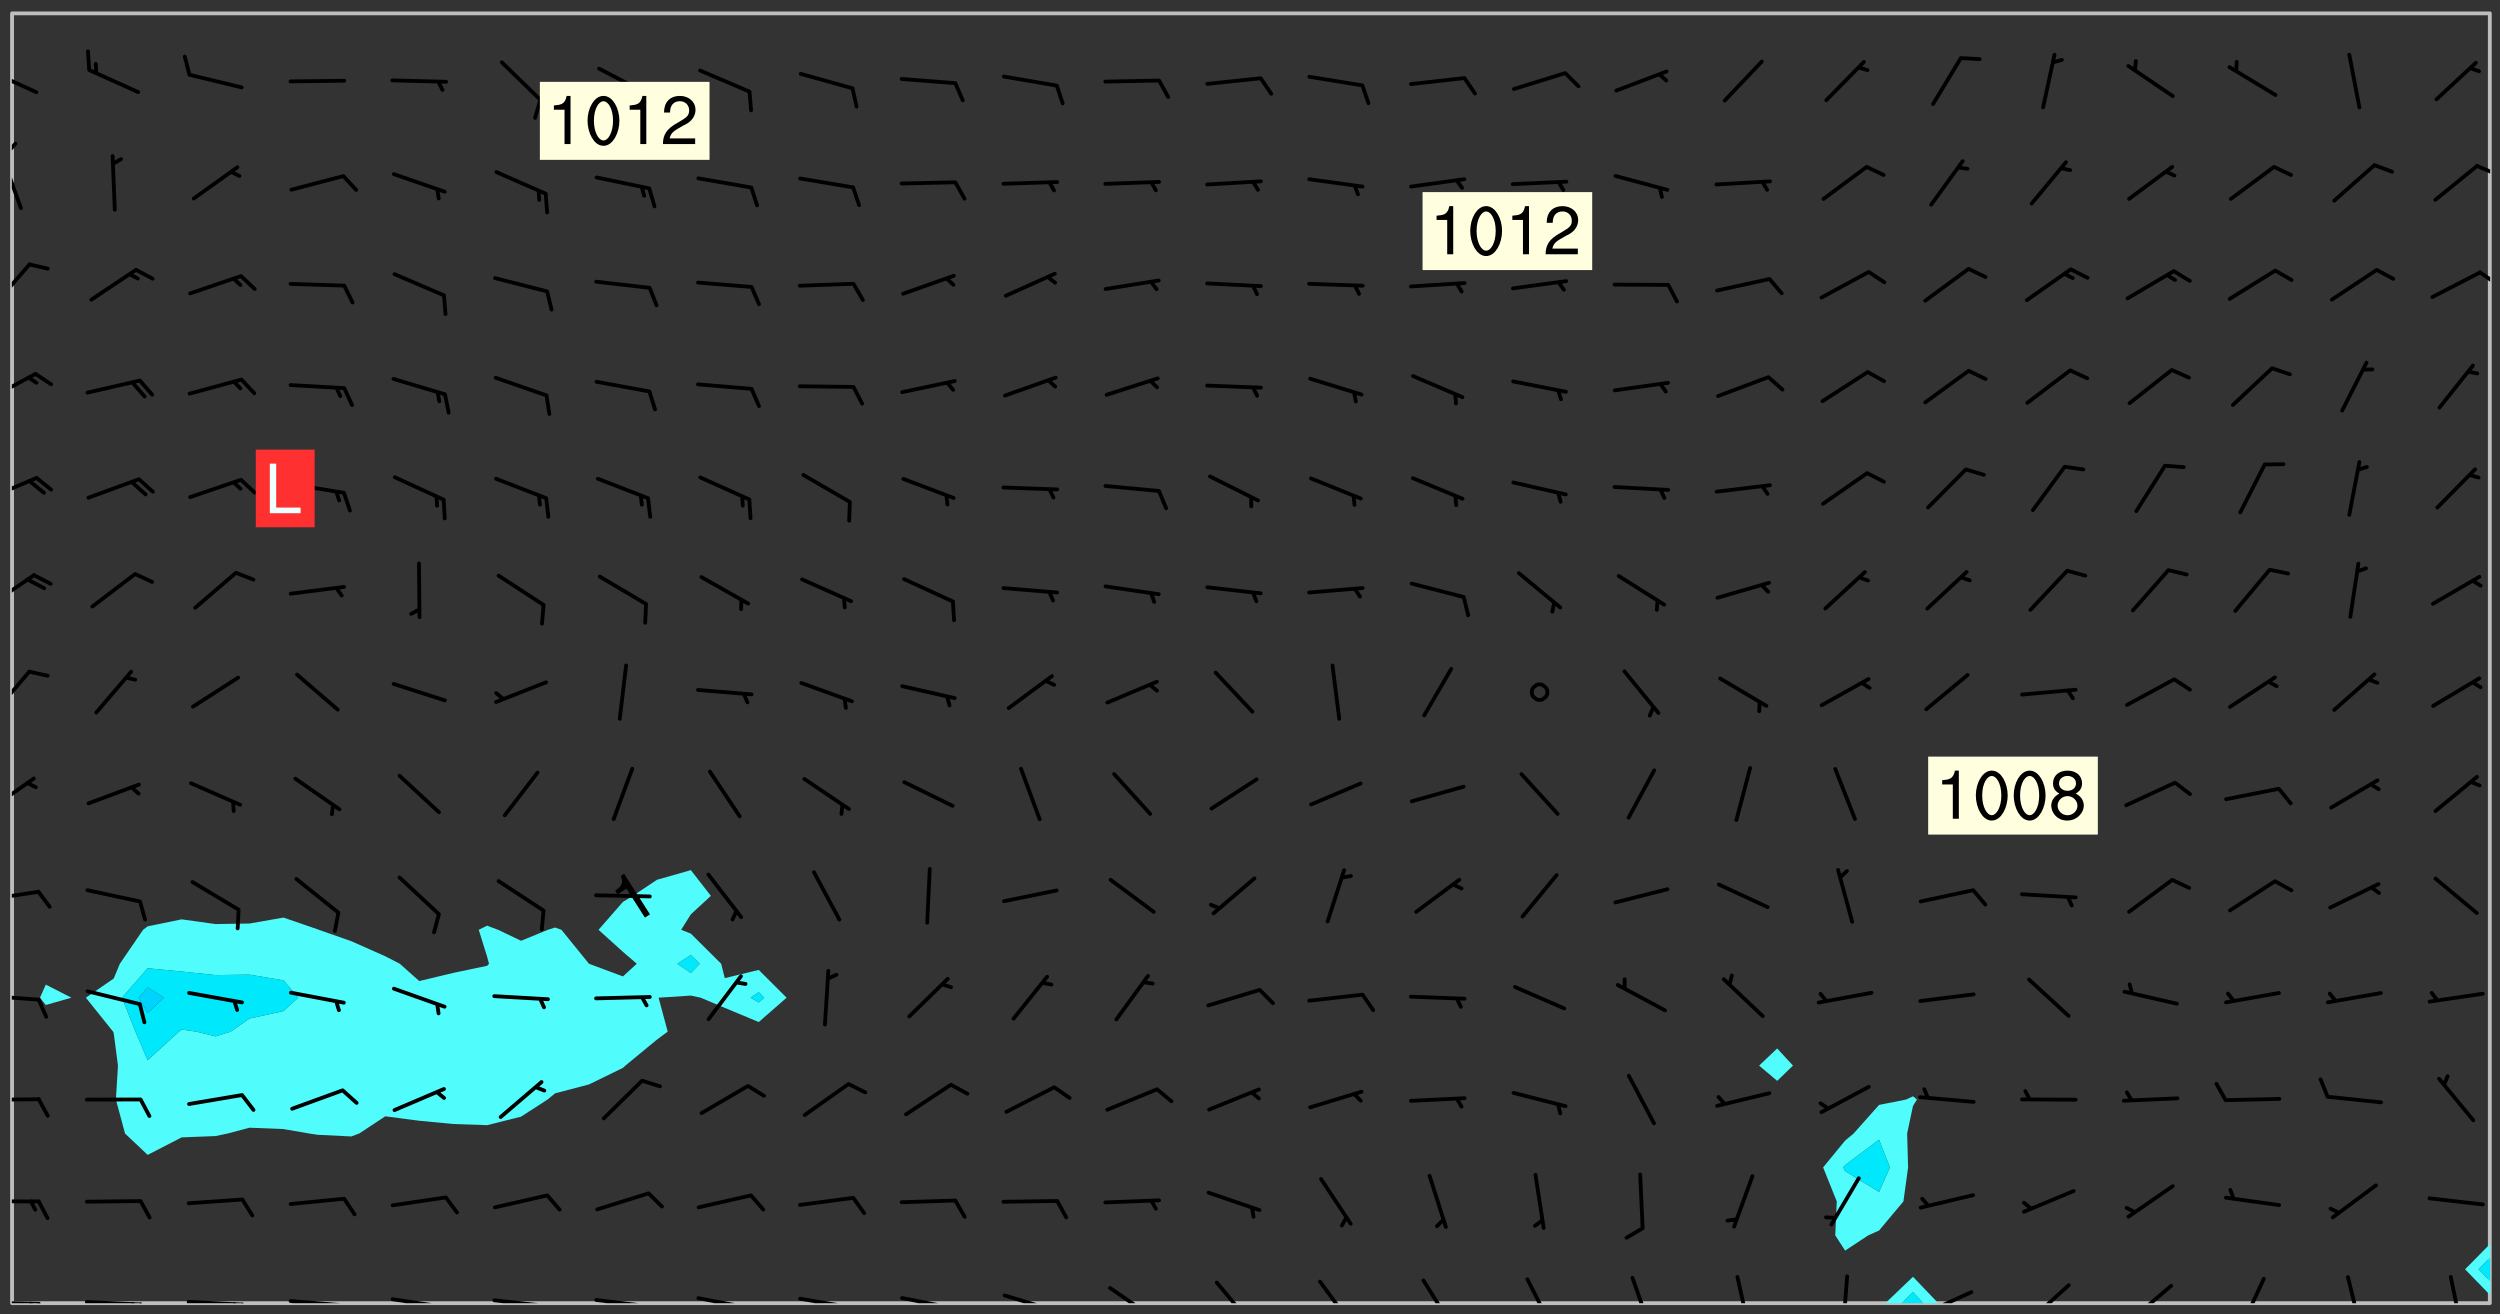<svg xmlns="http://www.w3.org/2000/svg" role="img" xmlns:xlink="http://www.w3.org/1999/xlink" viewBox="142.45 309.95 326.84 171.84"><rect x="142.45" y="309.95" width="326.84" height="171.84" fill="#333333" stroke="none"/><defs><clipPath id="clip2"><path d="M 144 311.672 L 145 311.672 L 145 480.328 L 144 480.328 Z M 144 311.672"/></clipPath><clipPath id="clip3"><path d="M 144 311.672 L 468 311.672 L 468 480.328 L 144 480.328 Z M 144 311.672"/></clipPath><clipPath id="clip4"><path d="M 388 476 L 396 476 L 396 480.328 L 388 480.328 Z M 388 476"/></clipPath><clipPath id="clip5"><path d="M 391 478 L 394 478 L 394 480.328 L 391 480.328 Z M 391 478"/></clipPath><clipPath id="clip6"><path d="M 467 311.672 L 468 311.672 L 468 473 L 467 473 Z M 467 311.672"/></clipPath><clipPath id="clip7"><path d="M 144 480 L 148 480 L 148 480.328 L 144 480.328 Z M 144 480"/></clipPath><clipPath id="clip8"><path d="M 147 480 L 149 480 L 149 480.328 L 147 480.328 Z M 147 480"/></clipPath><clipPath id="clip9"><path d="M 146 480 L 148 480 L 148 480.328 L 146 480.328 Z M 146 480"/></clipPath><clipPath id="clip10"><path d="M 153 479 L 162 479 L 162 480.328 L 153 480.328 Z M 153 479"/></clipPath><clipPath id="clip11"><path d="M 160 480 L 163 480 L 163 480.328 L 160 480.328 Z M 160 480"/></clipPath><clipPath id="clip12"><path d="M 159 480 L 161 480 L 161 480.328 L 159 480.328 Z M 159 480"/></clipPath><clipPath id="clip13"><path d="M 166 479 L 175 479 L 175 480.328 L 166 480.328 Z M 166 479"/></clipPath><clipPath id="clip14"><path d="M 173 480 L 176 480 L 176 480.328 L 173 480.328 Z M 173 480"/></clipPath><clipPath id="clip15"><path d="M 172 480 L 174 480 L 174 480.328 L 172 480.328 Z M 172 480"/></clipPath><clipPath id="clip16"><path d="M 180 479 L 188 479 L 188 480.328 L 180 480.328 Z M 180 479"/></clipPath><clipPath id="clip17"><path d="M 187 480 L 189 480 L 189 480.328 L 187 480.328 Z M 187 480"/></clipPath><clipPath id="clip18"><path d="M 193 479 L 201 479 L 201 480.328 L 193 480.328 Z M 193 479"/></clipPath><clipPath id="clip19"><path d="M 200 480 L 202 480 L 202 480.328 L 200 480.328 Z M 200 480"/></clipPath><clipPath id="clip20"><path d="M 206 479 L 215 479 L 215 480.328 L 206 480.328 Z M 206 479"/></clipPath><clipPath id="clip21"><path d="M 213 480 L 216 480 L 216 480.328 L 213 480.328 Z M 213 480"/></clipPath><clipPath id="clip22"><path d="M 220 479 L 228 479 L 228 480.328 L 220 480.328 Z M 220 479"/></clipPath><clipPath id="clip23"><path d="M 227 480 L 229 480 L 229 480.328 L 227 480.328 Z M 227 480"/></clipPath><clipPath id="clip24"><path d="M 233 479 L 241 479 L 241 480.328 L 233 480.328 Z M 233 479"/></clipPath><clipPath id="clip25"><path d="M 240 480 L 242 480 L 242 480.328 L 240 480.328 Z M 240 480"/></clipPath><clipPath id="clip26"><path d="M 246 479 L 255 479 L 255 480.328 L 246 480.328 Z M 246 479"/></clipPath><clipPath id="clip27"><path d="M 253 480 L 256 480 L 256 480.328 L 253 480.328 Z M 253 480"/></clipPath><clipPath id="clip28"><path d="M 260 479 L 268 479 L 268 480.328 L 260 480.328 Z M 260 479"/></clipPath><clipPath id="clip29"><path d="M 267 480 L 269 480 L 269 480.328 L 267 480.328 Z M 267 480"/></clipPath><clipPath id="clip30"><path d="M 273 479 L 281 479 L 281 480.328 L 273 480.328 Z M 273 479"/></clipPath><clipPath id="clip31"><path d="M 287 478 L 294 478 L 294 480.328 L 287 480.328 Z M 287 478"/></clipPath><clipPath id="clip32"><path d="M 301 477 L 307 477 L 307 480.328 L 301 480.328 Z M 301 477"/></clipPath><clipPath id="clip33"><path d="M 314 477 L 320 477 L 320 480.328 L 314 480.328 Z M 314 477"/></clipPath><clipPath id="clip34"><path d="M 328 477 L 333 477 L 333 480.328 L 328 480.328 Z M 328 477"/></clipPath><clipPath id="clip35"><path d="M 341 476 L 346 476 L 346 480.328 L 341 480.328 Z M 341 476"/></clipPath><clipPath id="clip36"><path d="M 355 476 L 359 476 L 359 480.328 L 355 480.328 Z M 355 476"/></clipPath><clipPath id="clip37"><path d="M 369 476 L 372 476 L 372 480.328 L 369 480.328 Z M 369 476"/></clipPath><clipPath id="clip38"><path d="M 383 476 L 385 476 L 385 480.328 L 383 480.328 Z M 383 476"/></clipPath><clipPath id="clip39"><path d="M 393 478 L 401 478 L 401 480.328 L 393 480.328 Z M 393 478"/></clipPath><clipPath id="clip40"><path d="M 393 480 L 395 480 L 395 480.328 L 393 480.328 Z M 393 480"/></clipPath><clipPath id="clip41"><path d="M 407 477 L 414 477 L 414 480.328 L 407 480.328 Z M 407 477"/></clipPath><clipPath id="clip42"><path d="M 420 477 L 427 477 L 427 480.328 L 420 480.328 Z M 420 477"/></clipPath><clipPath id="clip43"><path d="M 435 476 L 439 476 L 439 480.328 L 435 480.328 Z M 435 476"/></clipPath><clipPath id="clip44"><path d="M 449 476 L 452 476 L 452 480.328 L 449 480.328 Z M 449 476"/></clipPath><clipPath id="clip45"><path d="M 462 476 L 465 476 L 465 480.328 L 462 480.328 Z M 462 476"/></clipPath><clipPath id="clip46"><path d="M 144 466 L 148 466 L 148 468 L 144 468 Z M 144 466"/></clipPath><clipPath id="clip47"><path d="M 144 453 L 148 453 L 148 454 L 144 454 Z M 144 453"/></clipPath><clipPath id="clip48"><path d="M 144 439 L 148 439 L 148 441 L 144 441 Z M 144 439"/></clipPath><clipPath id="clip49"><path d="M 144 426 L 148 426 L 148 428 L 144 428 Z M 144 426"/></clipPath><clipPath id="clip50"><path d="M 144 411 L 148 411 L 148 417 L 144 417 Z M 144 411"/></clipPath><clipPath id="clip51"><path d="M 144 397 L 147 397 L 147 404 L 144 404 Z M 144 397"/></clipPath><clipPath id="clip52"><path d="M 144 384 L 148 384 L 148 390 L 144 390 Z M 144 384"/></clipPath><clipPath id="clip53"><path d="M 144 372 L 148 372 L 148 376 L 144 376 Z M 144 372"/></clipPath><clipPath id="clip54"><path d="M 144 358 L 148 358 L 148 363 L 144 363 Z M 144 358"/></clipPath><clipPath id="clip55"><path d="M 144 344 L 147 344 L 147 351 L 144 351 Z M 144 344"/></clipPath><clipPath id="clip56"><path d="M 466 345 L 468 345 L 468 348 L 466 348 Z M 466 345"/></clipPath><clipPath id="clip57"><path d="M 144 330 L 146 330 L 146 338 L 144 338 Z M 144 330"/></clipPath><clipPath id="clip58"><path d="M 144 328 L 145 328 L 145 331 L 144 331 Z M 144 328"/></clipPath><clipPath id="clip59"><path d="M 466 331 L 468 331 L 468 333 L 466 333 Z M 466 331"/></clipPath><clipPath id="clip60"><path d="M 144 318 L 148 318 L 148 323 L 144 323 Z M 144 318"/></clipPath><g id="surface1969" clip-path="url(#clip1)"><path fill="#fff" fill-opacity="0" fill-rule="evenodd" d="M 0 0 L 1000 0 L 1000 1000 L 0 1000 Z M 0 0"/><path fill="#d3d3d3" fill-opacity="0" fill-rule="evenodd" d="M162.152 355.867L161.918 356.16 161.977 356.395 162.094 356.566 162.27 356.801 162.562 357.148 162.676 357.207 162.793 357.035 162.852 356.801 163.027 356.625 163.492 356.449 164.191 356.449 164.426 356.742 164.715 357.559 164.773 357.734 164.949 357.965 165.301 358.199 166 358.898 166.172 359.074 166.406 359.422 166.641 359.832 166.93 360.414 167.34 360.879 167.57 361.113 167.805 361.289 167.922 361.52 168.098 361.812 168.27 362.977 168.27 363.211 168.328 363.5 168.387 363.617 168.504 363.734 168.852 364.145 168.969 364.316 169.145 364.492 169.32 364.727 169.438 364.898 169.609 365.25 169.668 365.484 169.902 365.891 170.137 365.832 169.961 366.008 169.902 366.938 169.32 366.938 169.086 366.824 168.738 366.938 168.621 367.055 168.562 367.348 168.504 367.523 168.387 367.695 167.922 367.988 167.863 368.223 167.805 368.336 167.805 368.98 167.863 369.152 167.863 369.562 167.922 369.621 167.922 370.027 167.98 370.434 168.098 370.609 168.156 370.668 168.387 371.309 168.328 371.602 168.328 372.301 168.27 372.883 168.27 373.117 168.211 373.348 168.156 373.699 168.156 375.621 168.211 375.738 168.637 375.738 168.27 375.855 168.246 376.207 169.137 377.375 170.879 377.914 172.219 378.273 172.219 378.812 172.309 379.621 172.844 380.336 174.363 380.605 175.254 380.52 175.344 381.684 175.879 381.863 177.039 381.684 179.094 380.699 180.254 380.336 182.133 380.16 183.828 379.98 183.648 380.699 182.133 380.785 180.883 380.875 180.078 381.145 179.004 381.953 179.273 382.672 179.809 383.57 179.629 384.195 179.363 385.004 179.629 386.082 180.254 386.98 181.059 387.16 182.309 386.98 182.043 387.703 182.141 388.207 182.195 388.5 182.195 388.672 182.254 388.965 182.254 389.371 182.43 389.488 182.781 389.605 183.188 389.605 183.48 389.43 183.594 389.312 183.652 389.195 183.77 388.965 183.828 388.789 184.18 388.324 184.41 388.148 184.586 388.09 184.762 388.148 184.82 388.324 184.938 389.312 184.992 389.781 185.051 389.953 185.168 390.188 185.344 390.246 186.16 390.305 186.449 390.305 186.566 390.539 186.625 390.945 186.684 391.297 186.684 392.402 186.801 392.695 186.918 393.043 187.207 393.742 187.383 394.094 187.965 394.848 188.316 395.023 188.488 395.082 188.957 395.316 189.598 395.781 189.945 396.016 190.238 396.191 190.531 396.246 190.762 396.309 191.578 396.656 191.871 396.832 191.984 397.004 192.336 397.355 192.453 397.531 192.977 398.172 192.977 398.461 193.035 398.812 193.035 399.16 193.094 399.512 193.152 399.801 193.27 399.859 193.441 399.918 193.617 399.918 194.199 400.152 194.375 400.27 194.551 400.559 194.727 400.793 194.84 401.027 195.133 401.258 195.25 401.375 195.25 401.785 195.309 401.84 195.598 402.074 195.832 402.191 195.891 402.309 196.008 402.48 196.066 402.598 196.297 402.832 196.355 403.008 196.59 403.066 196.707 403.125 196.59 403.238 196.531 403.355 196.531 403.473 196.414 403.766 196.297 404.055 196.297 404.637 196.473 404.754 196.59 404.812 196.648 404.93 196.766 405.047 196.879 405.105 197.055 405.453 197.113 405.805 197.172 406.211 197.172 406.387 197.113 406.562 196.996 407.262 196.996 407.434 197.113 407.609 197.406 407.902 197.812 407.902 197.988 408.02 198.105 408.191 198.223 408.484 198.223 408.719 197.695 408.719 197.465 408.484 197.23 408.484 197.055 408.543 196.996 409.242 197.055 409.59 197.172 409.766 197.348 410.176 197.465 410.406 197.754 410.875 197.93 410.93 198.453 410.93 198.688 410.988 199.445 411.629 199.504 411.922 199.504 412.156 199.562 412.215 199.793 412.562 199.793 412.914 199.676 413.086 199.676 413.379 199.969 413.668 200.262 413.844 200.434 413.902 200.727 414.078 201.02 414.195 201.602 414.602 201.891 414.836 202.184 415.012 202.402 415.172 202.418 415.184 202.648 415.359 203.289 415.883 203.465 416.117 203.582 416.293 203.758 416.469 203.871 416.641 203.871 417.281 203.988 417.457 204.457 417.574 205.039 417.691 205.273 417.75 205.504 417.863 205.797 417.98 205.91 418.039 206.496 418.391 206.785 418.562 206.961 418.625 207.137 418.68 207.312 418.738 208.012 419.09 208.301 419.266 208.535 419.32 208.824 419.496 209.059 419.613 209.699 420.02 209.992 420.137 210.164 420.195 210.398 420.254 210.809 420.312 211.039 420.371 211.273 420.488 211.332 420.66 210.922 420.836 211.391 420.895 211.449 421.188 211.562 421.422 211.738 421.477 211.973 421.535 212.148 421.594 212.555 421.711 213.195 421.945 213.312 422.117 213.371 422.352 213.371 422.527 213.312 422.645 213.254 423.051 213.488 423.285 213.605 423.344 213.953 423.461 214.594 423.691 214.77 423.809 215.059 423.926 215.234 424.102 215.469 424.566 216.051 425.672 216.227 425.848 216.574 426.023 216.75 426.141 217.102 426.258 218.148 426.781 218.383 426.84 218.848 426.953 219.141 427.012 219.605 427.188 220.363 427.77 220.598 428.004 220.945 428.469 221.121 428.645 221.41 428.879 222.227 429.578 222.52 429.754 222.809 430.043 223.102 430.219 223.395 430.508 224.09 431.148 224.266 431.324 224.559 431.559 224.848 431.793 225.316 432.082 225.957 432.664 226.305 432.898 226.539 433.191 226.887 433.539 227.238 434.004 228.172 434.996 228.52 435.402 228.637 435.578 228.871 435.637 228.984 435.754 229.629 435.93 229.859 436.043 230.094 436.102 230.387 436.277 230.617 436.395 231.551 437.094 231.957 437.5 232.191 437.676 232.598 437.852 232.832 437.969 233.648 438.316 233.996 438.551 234.23 438.668 234.523 438.957 234.754 439.074 235.512 439.426 235.863 439.598 236.094 439.656 236.387 439.773 236.621 439.832 237.492 440.008 238.309 440.008 238.777 440.238 238.949 440.297 239.824 440.996 240.289 441.113 240.582 441.172 240.758 441.23 240.988 441.289 241.457 441.348 241.805 441.406 242.156 441.465 242.562 441.523 242.855 441.523 243.027 441.582 243.027 441.812 243.203 441.988 243.496 441.988 243.844 442.047 244.195 442.105 244.895 442.223 245.535 442.223 246 441.988 246.293 441.812 246.465 441.695 246.875 441.523 247.164 441.348 248.098 440.883 248.566 440.59 249.09 440.297 249.555 440.125 250.02 439.949 251.07 439.484 251.359 439.367 251.77 439.25 252.059 439.133 252.586 438.957 254.102 438.258 254.684 437.91 254.973 437.852 255.266 437.793 255.613 437.676 256.488 437.445 256.84 437.328 256.953 437.328 257.188 437.27 258.062 437.035 258.297 436.977 259.109 436.977 259.461 436.918 260.277 436.801 260.449 436.742 260.801 436.688 261.094 436.629 261.324 436.57 262.141 436.395 262.316 436.336 262.664 436.336 262.898 436.277 263.363 436.16 264.121 435.988 264.355 435.93 264.703 435.93 265.113 435.812 265.402 435.754 266.688 435.695 266.977 435.695 267.387 435.637 267.617 435.578 267.793 435.578 268.668 435.461 269.074 435.461 269.484 435.344 269.832 435.344 270.184 435.23 271.055 435.172 272.805 435.172 273.852 435.461 274.262 435.578 274.551 435.695 274.902 435.812 275.191 435.93 276.242 436.102 276.531 436.16 276.824 436.16 277.117 436.219 277.289 436.277 277.699 436.336 277.871 436.395 277.988 436.453 278.105 436.453 278.223 436.512 278.574 436.57 278.688 436.57 279.098 436.637 281.02 437.031 282.945 437.426 284.465 437.875 286.16 438.594 288.305 439.398 289.91 438.68 291.34 437.875 292.5 436.797 293.75 436.348 296.785 435.629 298.66 435.27 300.805 433.922 303.039 432.668 305.539 431.41 307.234 430.961 309.02 430.781 310.18 430.512 310.805 431.051 312.145 430.781 312.859 429.793 313.844 428.449 314.289 428.27 315.094 427.91 316.969 427.371 318.754 426.922 320.004 426.652 321.164 426.562 322.863 426.473 324.824 426.203 326.074 426.113 326.613 426.113 327.238 426.023 328.129 426.023 330.273 425.844 332.684 425.664 335.273 425.574 336.969 425.754 338.578 425.844 340.008 426.203 341.168 426.922 343.043 427.91 344.203 429.438 344.469 430.152 345.098 430.242 345.453 431.141 345.988 431.68 346.523 433.207 347.598 433.566 348.133 433.566 347.328 434.102 347.418 435.809 348.133 438.504 349.023 439.309 349.918 440.297 350.633 441.555 352.418 442.094 353.938 441.914 354.293 443.258 355.902 442.453 356.883 441.914 357.152 442.184 357.469 441.969 357.688 441.824 358.488 442.273 358.938 441.914 359.293 441.914 359.828 441.645 360.367 440.926 360.902 440.656 361.527 439.668 362.688 440.117 363.527 440.488 364.922 441.105 366.617 440.926 368.223 440.926 370.008 441.016 370.188 439.309 370.723 437.965 371.527 438.234 372.02 439.082 372.422 439.488 372.332 440.027 372.332 440.387 373.047 440.836 373.758 440.566 375.188 440.566 375.547 441.555 375.992 442.812 376.707 444.156 377.957 444.785 379.652 445.414 380.367 445.234 380.547 444.695 381.527 444.605 381.977 444.965 382.062 446.223 381.797 446.852 381.262 447.031 381.262 447.57 381.977 448.555 382.242 449.094 383.227 450.082 384.027 451.16 383.762 451.52 383.672 452.418 383.047 454.75 382.691 456.816 382.602 458.609 382.422 459.328 382.332 459.867 382.332 461.305 381.352 463.188 380.992 464.895 380.457 465.793 379.652 466.961 379.387 467.5 381.441 468.754 381.527 469.113 381.172 469.652 381.082 469.473 381.082 470.281 381.172 471.719 380.727 472.434 379.652 472.527 379.387 473.242 379.922 474.141 380.727 474.859 381.887 475.668 383.227 475.938 383.672 476.297 383.316 476.746 381.527 476.656 380.277 476.207 379.562 475.488 378.938 475.398 378.762 478.988 378.574 480.297 467.934 480.297 467.934 311.703 412.664 311.703 412.664 360.785 413.426 360.91 416.715 361.453 418.738 364.289 418.738 367.043 421.09 367.375 423.438 367.707 427.488 367.707 426.109 371.867 424.086 372.574 422.062 373.277 421.52 373.621 418.926 375.238 418.738 375.355 416.715 373.277 415.984 370.535 413.312 368.457 411.938 364.957 411.871 364.875 409.914 362.203 412.664 360.785 412.664 311.703 294.422 311.703 294.422 403.117 294.539 403.148 294.672 403.16 294.746 403.234 294.852 403.281 294.941 403.34 295.027 403.398 295.117 403.457 295.414 403.754 295.473 403.844 295.504 403.961 295.531 404.078 295.547 404.215 295.516 404.332 295.457 404.422 295.398 404.508 295.355 404.613 295.309 404.715 295.281 404.836 295.281 404.98 295.457 405.25 295.605 405.398 295.68 405.484 295.754 405.559 295.797 405.664 295.859 405.754 295.918 405.84 295.961 405.945 296.02 406.035 296.066 406.137 296.109 406.242 296.168 406.328 296.285 406.508 296.359 406.582 296.422 406.668 296.48 406.758 296.523 406.863 296.582 406.953 296.641 407.039 296.703 407.129 296.762 407.219 296.805 407.32 296.922 407.5 296.996 407.574 297.055 407.66 297.129 407.734 297.219 407.793 297.324 407.84 297.473 407.84 297.605 407.824 297.738 407.84 297.84 407.793 297.914 407.719 297.961 407.617 297.945 407.484 297.945 407.336 297.898 407.23 297.871 407.113 297.824 407.012 297.797 406.891 297.754 406.789 297.691 406.699 297.648 406.598 297.605 406.492 297.574 406.375 297.559 406.242 297.547 406.105 297.633 406.047 297.691 405.961 297.812 405.93 297.855 406.035 297.871 406.168 297.871 406.285 297.93 406.387 297.988 406.477 298.078 406.535 298.227 406.684 298.285 406.773 298.328 406.879 298.316 406.98 298.402 407.039 298.508 407.086 298.594 407.145 298.684 407.203 298.758 407.277 298.641 407.305 298.535 407.352 298.449 407.41 298.375 407.484 298.316 407.574 298.254 407.66 298.227 407.781 298.18 407.883 298.137 407.988 298.105 408.105 298.094 408.238 298.078 408.371 298.078 408.52 298.105 408.637 298.152 408.742 298.195 408.844 298.254 408.934 298.328 409.008 298.418 409.066 298.492 409.141 298.582 409.199 298.641 409.289 298.684 409.395 298.73 409.496 298.848 409.527 298.98 409.543 299.129 409.543 299.246 409.512 299.352 409.555 299.395 409.66 299.441 409.762 299.469 409.883 299.5 410 299.527 410.117 299.559 410.238 299.586 410.355 299.691 410.398 299.793 410.445 299.926 410.43 300.074 410.578 300.137 410.664 300.211 410.738 300.281 410.812 300.371 410.875 300.477 410.918 300.578 410.961 300.695 410.992 300.832 411.008 300.949 410.977 301.023 410.902 301.051 410.785 301.039 410.652 301.008 410.531 300.98 410.414 301.023 410.309 301.141 410.309 301.23 410.371 301.348 410.398 301.496 410.398 301.629 410.414 301.777 410.414 301.91 410.43 302.043 410.414 302.191 410.414 302.324 410.398 302.457 410.387 302.594 410.398 302.711 410.371 302.844 410.355 303.035 410.297 302.977 410.473 302.961 410.605 302.934 410.727 302.918 410.859 302.859 410.945 302.727 410.961 302.621 411.008 302.516 411.051 302.398 411.082 302.281 411.109 302.016 411.141 301.867 411.141 301.734 411.156 301.66 411.23 301.719 411.316 301.867 411.465 301.984 411.645 302.059 411.715 302.148 411.777 302.238 411.836 302.324 411.895 302.414 411.953 302.516 411.996 302.621 412.059 302.727 412.102 302.812 412.16 302.918 412.207 303.02 412.25 303.199 412.367 303.258 412.457 303.215 412.559 303.168 412.664 303.184 412.797 303.406 413.02 303.465 413.109 303.508 413.211 303.539 413.332 303.582 413.434 303.598 413.566 303.629 413.684 303.641 413.82 303.672 413.938 303.82 414.086 303.922 414.129 304.027 414.172 304.145 414.203 304.277 414.219 304.414 414.234 304.531 414.234 304.648 414.203 304.738 414.145 304.781 414.039 304.828 413.938 304.871 413.832 304.902 413.715 304.914 413.582 304.914 413.434 304.902 413.301 304.887 413.168 304.855 413.051 304.812 412.945 304.766 412.84 304.723 412.738 304.68 412.633 304.664 412.5 304.68 412.367 304.707 412.25 304.738 412.133 304.766 412.012 304.812 411.91 304.902 411.852 304.988 411.789 305.062 411.715 305.152 411.656 305.375 411.434 305.434 411.348 305.508 411.273 305.625 411.094 305.684 411.008 305.684 410.859 305.609 410.785 305.508 410.738 305.402 410.695 305.301 410.652 305.242 410.562 305.195 410.457 305.168 410.34 305.258 410.281 305.375 410.25 305.477 410.207 305.656 410.09 305.805 409.941 305.816 409.809 305.805 409.703 305.715 409.645 305.582 409.66 305.434 409.66 305.301 409.676 305.168 409.66 305.047 409.629 304.961 409.57 304.887 409.496 304.828 409.406 304.766 409.32 304.648 409.141 304.59 409.055 304.621 408.934 304.707 408.875 304.828 408.844 304.887 408.758 304.887 408.637 304.855 408.52 304.797 408.43 304.738 408.344 304.691 408.238 304.664 408.121 304.648 407.988 304.707 407.898 304.781 407.824 304.871 407.766 304.988 407.586 305.062 407.512 305.121 407.426 305.27 407.277 305.391 407.246 305.523 407.23 305.656 407.246 305.73 407.32 305.773 407.426 305.789 407.559 305.758 407.676 305.641 407.707 305.508 407.719 305.359 407.867 305.316 407.973 305.27 408.074 305.242 408.195 305.211 408.312 305.211 408.461 305.242 408.578 305.285 408.684 305.344 408.773 305.418 408.844 305.492 408.918 305.609 408.949 305.73 408.977 305.848 408.949 305.98 408.934 306.098 408.934 306.188 408.992 306.262 409.066 306.309 409.172 306.367 409.258 306.469 409.305 306.602 409.32 306.707 409.363 306.793 409.422 306.781 409.527 306.707 409.602 306.527 409.719 306.469 409.809 306.379 409.867 306.309 409.941 306.234 410.016 306.172 410.105 306.145 410.223 306.129 410.355 306.145 410.488 306.129 410.621 306.129 410.77 306.145 410.902 306.172 411.02 306.203 411.141 306.277 411.215 306.367 411.273 306.453 411.332 306.543 411.391 306.66 411.422 306.66 411.508 306.559 411.555 306.469 411.613 306.203 411.645 306.086 411.672 305.938 411.672 305.832 411.715 305.73 411.762 305.672 411.852 305.609 412.086 305.598 412.219 305.566 412.34 305.551 412.473 305.551 412.766 305.539 412.898 305.551 413.035 305.566 413.168 305.699 413.184 305.832 413.195 305.953 413.227 306.039 413.285 306.113 413.359 306.16 413.465 306.203 413.566 306.219 413.699 306.219 414.145 306.203 414.277 306.203 414.723 306.234 414.988 306.262 415.105 306.277 415.238 306.309 415.355 306.395 415.566 306.426 415.832 306.426 415.98 306.395 416.098 306.367 416.215 306.336 416.336 306.309 416.453 306.277 416.57 306.246 416.691 306.234 416.824 306.219 416.957 306.309 417.016 306.426 416.984 306.527 417 306.574 417.105 306.543 417.371 306.543 417.812 306.5 417.918 306.453 418.023 306.41 418.125 306.367 418.23 306.309 418.316 306.277 418.438 306.234 418.555 306.203 418.672 306.188 418.805 306.203 418.938 306.262 419.027 306.367 419.074 306.453 419.133 306.512 419.219 306.5 419.355 306.469 419.473 306.426 419.574 306.426 420.02 306.41 420.152 306.41 420.301 306.379 420.418 306.336 420.523 306.309 420.641 306.262 420.746 306.219 420.848 306.188 420.969 306.16 421.086 306.129 421.219 306.098 421.336 306.07 421.453 306.027 421.559 305.996 421.676 305.965 421.797 305.953 421.93 305.938 422.062 305.938 422.359 305.965 422.477 305.965 422.625 306.012 423.023 306.039 423.141 306.098 423.23 306.219 423.262 306.367 423.262 306.5 423.246 306.559 423.336 306.559 423.453 306.5 423.543 306.41 423.602 306.309 423.645 306.203 423.691 306.113 423.75 306.027 423.809 305.891 423.824 305.773 423.793 305.641 423.777 305.539 423.824 305.477 423.91 305.465 424.047 305.449 424.18 305.418 424.297 305.391 424.414 305.375 424.547 305.344 424.668 305.344 424.965 305.359 425.098 305.391 425.215 305.391 425.363 305.402 425.496 305.402 425.645 305.375 425.762 305.328 425.863 305.301 425.984 305.27 426.102 305.211 426.191 305.137 426.266 305.035 426.309 304.93 426.355 304.812 426.383 304.691 426.414 304.59 426.367 304.648 426.281 304.754 426.234 304.781 426.117 304.812 426 304.84 425.879 304.871 425.762 304.871 425.613 304.887 425.48 304.855 425.363 304.812 425.258 304.707 425.273 304.633 425.348 304.531 425.391 304.441 425.453 304.367 425.527 304.324 425.629 304.309 425.762 304.277 425.879 304.25 426 304.219 426.117 304.191 426.234 304.16 426.355 304.133 426.473 304.102 426.59 304.059 426.695 303.969 426.754 303.879 426.754 303.762 426.723 303.73 426.637 303.746 426.5 303.715 426.383 303.715 426.234 303.703 426.102 303.703 425.953 303.641 425.719 303.613 425.598 303.57 425.496 303.523 425.391 303.465 425.305 303.406 425.215 303.363 425.109 303.301 425.023 303.152 424.875 303.082 424.801 302.977 424.754 302.871 424.711 302.77 424.668 302.473 424.371 302.383 424.297 302.297 424.238 302.191 424.195 302.102 424.133 302.016 424.074 301.91 424.031 301.82 423.973 301.734 423.91 301.66 423.84 301.555 423.793 301.469 423.734 301.363 423.691 301.273 423.629 301.172 423.586 301.066 423.543 300.98 423.484 300.875 423.438 300.77 423.395 300.668 423.348 300.578 423.289 300.477 423.246 300.371 423.203 300.281 423.141 300.164 423.113 300.031 423.098 299.898 423.113 299.75 423.113 299.617 423.129 299.5 423.098 299.41 423.039 299.336 422.965 299.246 422.906 299.145 422.859 298.996 422.859 298.875 422.832 298.773 422.789 298.699 422.715 298.582 422.535 298.492 422.477 298.391 422.434 298.301 422.371 298.195 422.328 298.105 422.27 298.02 422.211 297.914 422.164 297.855 422.078 297.797 421.988 297.754 421.883 297.707 421.781 297.633 421.707 297.547 421.648 297.473 421.574 297.383 421.516 297.16 421.293 297.117 421.188 297.086 420.922 297.191 420.879 297.336 420.879 297.441 420.922 297.516 420.996 297.605 421.055 297.691 421.113 297.797 421.16 297.887 421.219 298.035 421.367 298.105 421.441 298.254 421.59 298.316 421.676 298.391 421.75 298.477 421.809 298.551 421.883 298.641 421.945 298.73 422.004 298.816 422.062 299.086 422.238 299.188 422.285 299.293 422.328 299.395 422.371 299.441 422.297 299.5 422.211 299.574 422.137 299.645 422.062 299.75 422.105 299.824 422.18 299.883 422.27 299.926 422.371 299.973 422.477 300.016 422.582 300.137 422.609 300.254 422.582 300.328 422.492 300.371 422.387 300.43 422.297 300.504 422.223 300.609 422.18 300.727 422.152 300.859 422.164 300.949 422.223 301.098 422.371 301.156 422.461 301.199 422.566 301.246 422.668 301.289 422.773 301.332 422.875 301.438 422.922 301.543 422.965 301.676 422.98 301.762 422.922 301.82 422.832 301.895 422.758 302 422.715 302.117 422.742 302.223 422.789 302.324 422.832 302.43 422.875 302.531 422.922 302.711 423.039 302.711 423.156 302.695 423.289 302.711 423.422 302.727 423.559 302.785 423.645 302.887 423.691 303.008 423.719 303.125 423.75 303.273 423.75 303.391 423.719 303.449 423.629 303.629 423.512 303.688 423.422 303.762 423.348 303.82 423.262 303.938 423.082 304.117 422.965 304.234 422.996 304.324 423.055 304.367 423.129 304.352 423.262 304.352 423.379 304.441 423.438 304.59 423.438 304.723 423.422 304.855 423.41 305.121 423.379 305.227 423.336 305.344 423.305 305.465 423.277 305.539 423.203 305.609 423.129 305.672 423.039 305.656 422.934 305.609 422.832 305.508 422.789 305.402 422.773 305.285 422.801 305.02 422.832 304.871 422.832 304.797 422.758 304.707 422.699 304.59 422.668 304.473 422.641 304.34 422.625 304.191 422.625 304.059 422.641 303.762 422.641 303.656 422.594 303.508 422.445 303.465 422.344 303.406 422.254 303.629 422.031 303.715 421.973 303.82 421.93 303.938 421.898 304.07 421.883 304.203 421.898 304.34 421.914 304.441 421.957 304.574 421.945 304.664 421.883 304.766 421.84 304.828 421.75 304.781 421.648 304.691 421.59 304.574 421.559 304.473 421.516 304.414 421.426 304.352 421.336 304.352 421.219 304.367 421.086 304.473 421.039 304.547 420.969 304.547 420.848 304.457 420.789 304.426 420.672 304.516 420.613 304.59 420.539 304.633 420.434 304.691 420.344 304.738 420.242 304.754 420.109 304.754 419.961 304.707 419.855 304.664 419.754 304.574 419.695 304.441 419.68 304.34 419.637 304.203 419.621 304.086 419.59 303.641 419.59 303.508 419.574 303.375 419.562 303.242 419.547 303.125 419.516 302.977 419.516 302.844 419.5 302.711 419.488 302.445 419.457 302.324 419.414 302.238 419.355 302.164 419.281 302.164 419.133 302.176 419 302.281 418.953 302.383 418.91 302.516 418.895 302.668 418.895 302.801 418.879 303.094 418.879 303.215 418.91 303.316 418.953 303.406 419.012 303.641 419.074 303.762 419.027 303.852 418.969 303.953 418.926 304.086 418.91 304.191 418.953 304.293 419 304.426 419.012 304.547 418.984 304.691 418.984 304.812 418.953 304.93 418.926 305.035 418.879 305.109 418.805 305.195 418.746 305.344 418.598 305.402 418.512 305.449 418.406 305.477 418.289 305.492 418.184 305.391 418.141 305.301 418.082 305.184 418.051 305.078 418.008 304.988 417.945 304.914 417.859 304.84 417.785 304.738 417.742 304.633 417.695 304.531 417.652 304.473 417.562 304.426 417.461 304.34 417.25 304.277 417.164 304.219 417.074 304.145 417 304.059 416.941 303.789 416.941 303.672 416.973 303.582 417.031 303.48 417.074 303.348 417.09 303.242 417.074 303.215 416.957 303.152 416.867 303.035 416.836 302.934 416.793 302.785 416.645 302.754 416.527 302.738 416.422 302.812 416.348 302.992 416.23 303.109 416.203 303.227 416.172 303.363 416.188 303.465 416.23 303.57 416.273 303.672 416.32 303.777 416.363 303.895 416.395 304.027 416.41 304.145 416.438 304.277 416.453 304.383 416.438 304.473 416.379 304.398 416.305 304.293 416.262 304.219 416.188 304.145 416.098 303.996 415.949 303.91 415.891 303.82 415.832 303.746 415.758 303.656 415.699 303.555 415.652 303.434 415.625 303.332 415.578 303.227 415.535 303.109 415.504 303.008 415.461 302.887 415.43 302.738 415.43 302.621 415.461 302.516 415.504 302.43 415.566 302.25 415.684 302.164 415.742 302.074 415.801 301.969 415.848 301.883 415.906 301.777 415.949 301.676 415.992 301.57 416.039 301.496 416.113 301.438 416.203 301.379 416.289 301.332 416.395 301.273 416.48 301.199 416.555 301.066 416.543 300.949 416.512 300.832 416.512 300.758 416.586 300.668 416.645 300.594 416.719 300.504 416.777 300.418 416.836 300.312 416.883 300.211 416.926 300.074 416.941 299.973 416.898 299.824 416.75 299.719 416.703 299.633 416.703 299.527 416.75 299.426 416.793 299.305 416.824 299.188 416.793 299.113 416.719 299.113 416.602 299.145 416.48 299.219 416.41 299.277 416.32 299.352 416.246 299.469 416.215 299.574 416.172 299.867 416.172 300 416.156 300.137 416.141 300.238 416.098 300.328 416.039 300.43 415.992 300.52 415.934 300.652 415.922 300.742 415.98 300.875 415.992 300.965 415.934 301.051 415.875 301.156 415.832 301.246 415.773 301.332 415.711 301.422 415.652 301.57 415.504 301.629 415.418 301.688 415.328 301.793 415.285 301.926 415.27 302.043 415.297 302.164 415.328 302.223 415.27 302.281 415.18 302.312 414.914 302.34 414.797 302.445 414.809 302.578 414.824 302.68 414.781 302.77 414.723 302.828 414.633 302.902 414.559 302.961 414.469 303.008 414.367 303.02 414.234 303.008 414.102 302.961 413.996 302.812 413.848 302.754 413.758 302.695 413.672 302.652 413.566 302.652 413.121 302.668 412.988 302.668 412.84 302.68 412.707 302.621 412.648 302.531 412.707 302.43 412.664 302.25 412.547 302.164 412.488 302.102 412.398 302.043 412.309 301.969 412.234 301.883 412.176 301.762 412.207 301.66 412.219 301.555 412.266 301.469 412.324 301.363 412.367 301.215 412.516 301.125 412.574 301.039 412.633 300.949 412.695 300.844 412.738 300.711 412.754 300.711 412.633 300.816 412.59 300.934 412.559 301.008 412.488 301.051 412.383 301.051 412.234 301.023 412.117 300.875 411.969 300.742 411.953 300.594 411.953 300.477 411.984 300.371 412.027 300.27 412.07 300.18 412.133 300.062 412.16 299.988 412.086 300 411.953 299.957 411.852 299.914 411.746 299.824 411.688 299.707 411.715 299.586 411.746 299.469 411.777 299.367 411.82 299.246 411.852 299.145 411.895 299.039 411.938 298.949 411.996 298.848 412.012 298.848 411.895 298.863 411.762 298.805 411.672 298.73 411.715 298.582 411.863 298.523 411.953 298.449 412.027 298.402 412.133 298.359 412.234 298.285 412.309 298.227 412.398 298.152 412.473 298.094 412.559 298.02 412.633 297.93 412.695 297.855 412.766 297.781 412.84 297.68 412.855 297.547 412.871 297.441 412.828 297.441 412.707 297.59 412.559 297.633 412.457 297.691 412.367 297.738 412.266 297.781 412.16 297.84 412.07 297.871 411.953 297.914 411.852 297.945 411.73 297.973 411.613 298.02 411.508 298.062 411.406 298.105 411.301 298.18 411.23 298.27 411.168 298.359 411.109 298.461 411.066 298.758 411.066 299.023 411.035 299.129 410.992 299.055 410.918 298.938 410.887 298.832 410.844 298.742 410.785 298.641 410.738 298.551 410.68 298.449 410.637 298.344 410.594 298.254 410.531 298.168 410.473 298.062 410.43 297.961 410.387 297.84 410.355 297.723 410.324 297.621 410.281 297.5 410.25 297.398 410.207 297.309 410.148 297.266 410.043 297.25 409.91 297.352 409.867 297.484 409.852 297.621 409.867 297.754 409.852 297.855 409.809 297.914 409.719 297.93 409.613 297.84 409.555 297.766 409.48 297.664 409.438 297.574 409.379 297.426 409.23 297.383 409.125 297.367 408.992 297.367 408.699 297.309 408.609 297.219 408.551 297.145 408.477 297.102 408.371 297.07 408.254 297.012 408.164 296.938 408.09 296.82 408.062 296.746 407.988 296.656 407.93 296.566 407.867 296.48 407.809 296.406 407.734 296.348 407.648 296.301 407.543 296.215 407.484 296.066 407.336 295.871 407.277 295.738 407.293 295.637 407.336 295.562 407.41 295.516 407.512 295.473 407.617 295.414 407.707 295.355 407.793 295.059 408.09 294.969 408.148 294.883 408.148 294.82 408.062 294.777 407.957 294.809 407.84 294.867 407.75 294.895 407.633 294.883 407.5 294.793 407.438 294.688 407.484 294.57 407.512 294.453 407.543 294.184 407.719 294.082 407.766 293.965 407.793 293.859 407.84 293.77 407.898 293.668 407.941 293.609 407.855 293.562 407.75 293.578 407.617 293.625 407.512 293.695 407.438 293.77 407.367 293.828 407.277 293.828 407.129 293.785 407.023 293.547 407.023 293.445 407.07 293.414 407.188 293.387 407.305 293.355 407.426 293.281 407.469 293.148 407.484 293.074 407.438 293.031 407.336 292.988 407.23 292.941 407.129 292.898 407.023 292.777 407.055 292.676 407.098 292.543 407.113 292.426 407.145 292.32 407.188 292.23 407.246 292.129 407.293 292.008 407.32 291.875 407.336 291.773 407.293 291.715 407.203 291.668 407.098 291.625 406.996 291.582 406.891 291.582 406.773 291.641 406.684 291.727 406.625 291.906 406.508 292.008 406.461 292.113 406.418 292.219 406.359 292.32 406.316 292.41 406.254 292.512 406.211 292.617 406.152 292.719 406.105 292.809 406.047 292.914 406.004 293.016 405.961 293.105 405.898 293.207 405.855 293.344 405.84 293.461 405.871 293.562 405.914 293.684 405.945 293.785 405.988 293.891 406.035 293.992 406.078 294.098 406.121 294.199 406.168 294.305 406.211 294.406 406.254 294.512 406.301 294.598 406.359 294.703 406.402 294.82 406.434 294.926 406.477 295.027 406.523 295.117 406.582 295.223 406.625 295.324 406.668 295.43 406.715 295.547 406.742 295.648 406.789 295.77 406.816 295.918 406.816 296.004 406.758 296.02 406.656 296.078 406.566 296.051 406.449 295.977 406.375 295.859 406.195 295.785 406.121 295.695 406.047 295.516 405.93 295.43 405.871 295.324 405.828 295.223 405.781 294.953 405.605 294.895 405.516 294.82 405.441 294.762 405.352 294.719 405.25 294.688 405.133 294.672 404.996 294.672 404.434 294.66 404.301 294.645 404.168 294.613 404.051 294.598 403.918 294.586 403.785 294.555 403.664 294.332 403.441 294.273 403.355 294.258 403.25 294.289 403.133 294.422 403.117 294.422 311.703 172.992 311.703 172.992 313.156 172.934 313.391 172.582 314.441 172.41 314.965 172.293 315.312 172.117 315.723 172 315.895 171.766 316.188 171.535 316.246 171.184 316.246 171.066 316.305 170.836 316.711 170.836 317.004 170.953 317.18 171.184 317.41 171.301 317.645 171.941 318.402 172.234 318.867 172.41 319.102 172.641 319.453 172.875 319.801 173.516 320.617 173.691 321.082 173.863 321.492 173.98 322.188 174.156 322.656 174.273 324.055 174.332 324.52 174.332 325.395 174.449 326.441 174.449 331.223 174.391 331.688 174.039 332.969 173.863 333.492 173.75 333.902 173.398 334.832 172.934 336 172.699 336.582 172.582 336.758 172.41 337.105 172.234 337.512 171.883 338.328 171.824 338.621 171.711 338.914 171.594 339.203 171.535 339.379 171.418 340.254 171.359 340.66 171.301 340.777 171.242 340.953 171.184 341.125 170.953 341.652 170.836 341.824 170.836 342.059 170.719 342.293 170.66 342.465 170.484 343.051 170.484 343.34 170.426 343.516 170.426 343.809 170.367 343.922 170.309 344.449 170.309 344.621 170.254 344.855 170.254 347.477 170.078 348.293 169.961 348.469 169.785 348.703 169.668 348.875 169.555 349.109 168.969 350.043 168.738 350.332 168.445 350.797 168.27 351.031 167.98 351.383 167.629 352.082 167.516 352.312 167.34 352.723 167.164 352.953 166.758 353.48 165.941 354.18 165.648 354.352 165.359 354.586 165.184 354.703 165.008 354.879 164.484 355.285 163.957 355.461 163.785 355.637 163.551 355.691 162.91 355.867 162.152 355.867M174.363 386.891L173.289 387.34 173.648 388.234 174.898 387.52 175.344 386.98 174.363 386.891"/><path fill="#d3d3d3" fill-opacity="0" fill-rule="evenodd" d="M201.508 416.598L200.613 416.598 201.062 417.227 202.043 417.586 202.848 417.496 203.293 416.508 203.117 416.598 202.402 416.242 201.508 416.598M356.129 475.668L356.07 475.145 356.07 474.852 356.184 474.559 356.242 474.328 356.711 473.859 356.824 473.859 356.941 473.746 357.059 473.688 357.234 473.688 357.469 473.629 357.816 473.629 358.051 473.688 358.168 473.746 358.398 473.918 358.457 474.094 358.574 474.676 358.574 474.969 358.457 475.145 358.285 475.434 358.109 475.609 357.582 476.133 357.352 476.367 357.234 476.426 357.059 476.426 356.941 476.367 356.535 476.074 356.359 475.957 356.242 475.898 356.184 475.785 356.129 475.668M362.77 464.711L362.711 464.539 362.711 463.43 362.77 463.258 362.945 463.199 363.117 463.141 363.293 463.141 363.527 463.082 363.645 463.141 363.703 463.84 363.645 464.012 363.527 464.188 363.41 464.246 363.176 464.77 363.062 464.828 362.828 464.828 362.77 464.711M372.383 450.32L372.266 450.145 372.266 449.445 372.559 448.57 372.676 448.398 372.852 448.047 372.965 447.816 373.082 447.523 373.434 446.766 373.551 446.535 373.723 446.301 373.898 446.301 374.016 446.242 374.656 446.242 374.773 446.301 375.008 446.535 375.18 446.648 375.531 446.941 375.648 447.059 375.762 447.234 375.762 447.348 375.879 447.406 375.996 447.523 375.996 448.223 375.938 448.398 375.938 448.629 375.879 448.805 375.531 449.855 375.414 450.086 375.297 450.32 375.18 450.379 374.949 450.613 374.309 450.902 373.434 450.902 373.023 450.785 372.383 450.32"/><path fill="none" stroke="#bebebe" stroke-linecap="round" stroke-linejoin="round" stroke-miterlimit="10" stroke-width=".5" d="M 431.957 354.305 L 108.027 354.305 L 108.027 185.68 L 431.957 185.68 L 431.957 354.305" transform="matrix(1 0 0 -1 36 666)"/><g clip-path="url(#clip2)"><path fill="#fff" fill-opacity="0" fill-rule="evenodd" d="M 144 475.891 L 144 480.328 L 144.004 480.328 L 144 480.328 L 144 311.672 L 144.004 311.672 L 144 311.672 L 144 475.891"/></g><g clip-path="url(#clip3)"><path fill="#fff" fill-opacity="0" fill-rule="evenodd" d="M 144.004 480.328 L 144.004 311.672 L 148.438 311.672 L 148.438 438.676 L 147.676 440.383 L 148.438 441.34 L 151.789 440.383 L 148.438 438.676 L 148.438 311.672 L 232.766 311.672 L 232.766 423.707 L 228.328 424.973 L 225.195 427.07 L 223.891 427.859 L 220.699 431.508 L 223.891 434.391 L 225.699 435.945 L 223.891 437.602 L 219.453 435.949 L 219.449 435.945 L 215.848 431.508 L 215.016 431.211 L 214.078 431.508 L 210.574 432.945 L 207.566 431.508 L 206.137 430.969 L 205.039 431.508 L 206.137 435.035 L 206.383 435.945 L 206.137 436.215 L 201.699 437.145 L 197.262 438.211 L 194.715 435.945 L 192.82 434.969 L 188.383 433 L 184.129 431.508 L 183.945 431.434 L 179.508 429.91 L 175.066 430.688 L 170.629 430.758 L 166.191 430.141 L 161.754 431.059 L 161.156 431.508 L 158.121 435.945 L 157.316 437.879 L 153.676 440.383 L 157.234 444.82 L 157.316 445.02 L 157.875 449.262 L 157.602 453.699 L 158.793 458.137 L 161.754 460.938 L 166.191 458.648 L 170.629 458.473 L 172.223 458.137 L 175.066 457.383 L 179.508 457.559 L 182.855 458.137 L 183.945 458.305 L 188.383 458.527 L 189.414 458.137 L 192.82 455.891 L 197.262 456.473 L 201.699 456.898 L 206.137 457.051 L 210.574 455.934 L 214.035 453.699 L 215.016 452.891 L 219.453 451.723 L 223.891 449.559 L 224.211 449.262 L 228.328 445.871 L 229.742 444.82 L 228.551 440.383 L 232.766 440.109 L 234.051 440.383 L 237.207 441.715 L 241.645 443.57 L 245.289 440.383 L 241.645 436.754 L 237.207 437.828 L 236.73 435.945 L 232.766 432.008 L 231.5 431.508 L 232.766 429.488 L 235.387 427.07 L 232.766 423.707 L 232.766 311.672 L 374.793 311.672 L 374.793 447.02 L 372.43 449.262 L 374.793 451.258 L 376.859 449.262 L 374.793 447.02 L 374.793 311.672 L 392.547 311.672 L 392.547 453.277 L 391.641 453.699 L 388.109 454.402 L 384.785 458.137 L 383.672 459.066 L 380.797 462.574 L 382.582 467.016 L 382.383 471.453 L 383.672 473.449 L 386.699 471.453 L 388.109 470.824 L 391.297 467.016 L 391.906 462.574 L 391.781 458.137 L 392.547 454.535 L 393.066 453.699 L 392.547 453.277 L 392.547 311.672 L 467.996 311.672 L 467.996 472.578 L 464.723 475.891 L 467.996 479.262 L 467.996 480.328 L 395.852 480.328 L 392.547 476.867 L 388.93 480.328 L 144.004 480.328"/></g><path fill="#50fcfc" fill-rule="evenodd" d="M148.438 441.34L147.676 440.383 148.438 438.676 151.789 440.383 148.438 441.34M157.234 444.82L153.676 440.383 157.316 437.879 158.121 435.945 161.156 431.508 161.754 431.059 161.754 436.535 158.395 440.383 160.16 444.82 161.754 448.547 165.859 444.82 166.191 444.547 168.102 444.82 170.629 445.438 172.609 444.82 175.066 443.109 179.508 442.137 181.43 440.383 179.508 438.113 175.066 437.371 170.629 437.43 166.191 436.965 161.754 436.535 161.754 431.059 166.191 430.141 170.629 430.758 175.066 430.688 179.508 429.91 183.945 431.434 184.129 431.508 188.383 433 192.82 434.969 194.715 435.945 197.262 438.211 201.699 437.145 206.137 436.215 206.383 435.945 206.137 435.035 205.039 431.508 206.137 430.969 207.566 431.508 210.574 432.945 214.078 431.508 215.016 431.211 215.848 431.508 219.449 435.945 219.453 435.949 223.891 437.602 225.699 435.945 223.891 434.391 220.699 431.508 223.891 427.859 225.195 427.07 228.328 424.973 232.766 423.707 235.387 427.07 232.766 429.488 231.5 431.508 232.766 432.008 232.766 434.805 231 435.945 232.766 437.152 233.918 435.945 232.766 434.805 232.766 432.008 236.73 435.945 237.207 437.828 241.645 436.754 241.645 439.668 240.57 440.383 241.645 441.012 242.363 440.383 241.645 439.668 241.645 436.754 245.289 440.383 241.645 443.57 237.207 441.715 234.051 440.383 232.766 440.109 228.551 440.383 229.742 444.82 228.328 445.871 224.211 449.262 223.891 449.559 219.453 451.723 215.016 452.891 214.035 453.699 210.574 455.934 206.137 457.051 201.699 456.898 197.262 456.473 192.82 455.891 189.414 458.137 188.383 458.527 183.945 458.305 182.855 458.137 179.508 457.559 175.066 457.383 172.223 458.137 170.629 458.473 166.191 458.648 161.754 460.938 158.793 458.137 157.602 453.699 157.875 449.262 157.316 445.02 157.234 444.82"/><path fill="#00e8fc" fill-rule="evenodd" d="M 160.16 444.82 L 158.395 440.383 L 161.754 436.535 L 161.754 439.027 L 160.57 440.383 L 161.754 442.383 L 163.879 440.383 L 161.754 439.027 L 161.754 436.535 L 166.191 436.965 L 170.629 437.43 L 175.066 437.371 L 179.508 438.113 L 181.43 440.383 L 179.508 442.137 L 175.066 443.109 L 172.609 444.82 L 170.629 445.438 L 168.102 444.82 L 166.191 444.547 L 165.859 444.82 L 161.754 448.547 L 160.16 444.82"/><path fill="#00d4fc" fill-rule="evenodd" d="M 161.754 442.383 L 160.57 440.383 L 161.754 439.027 L 163.879 440.383 L 161.754 442.383"/><path fill="#00e8fc" fill-rule="evenodd" d="M232.766 437.152L231 435.945 232.766 434.805 233.918 435.945 232.766 437.152M241.645 441.012L240.57 440.383 241.645 439.668 242.363 440.383 241.645 441.012"/><path fill="#50fcfc" fill-rule="evenodd" d="M374.793 451.258L372.43 449.262 374.793 447.02 376.859 449.262 374.793 451.258M382.582 467.016L380.797 462.574 383.672 459.066 384.785 458.137 388.109 454.402 388.109 458.949 383.672 462.27 383.422 462.574 383.672 463.055 388.109 465.777 389.531 462.574 388.109 458.949 388.109 454.402 391.641 453.699 392.547 453.277 393.066 453.699 392.547 454.535 391.781 458.137 391.906 462.574 391.297 467.016 388.109 470.824 386.699 471.453 383.672 473.449 382.383 471.453 382.582 467.016"/><path fill="#00e8fc" fill-rule="evenodd" d="M 383.672 463.055 L 383.422 462.574 L 383.672 462.27 L 388.109 458.949 L 389.531 462.574 L 388.109 465.777 L 383.672 463.055"/><g clip-path="url(#clip4)"><path fill="#50fcfc" fill-rule="evenodd" d="M 388.93 480.328 L 391.039 480.328 L 392.547 478.887 L 393.926 480.328 L 395.852 480.328 L 392.547 476.867 L 388.93 480.328"/></g><g clip-path="url(#clip5)"><path fill="#00e8fc" fill-rule="evenodd" d="M 391.039 480.328 L 392.547 478.887 L 393.926 480.328 L 391.039 480.328"/></g><path fill="#50fcfc" fill-rule="evenodd" d="M 467.996 479.262 L 464.723 475.891 L 467.996 472.578 L 467.996 474.363 L 466.488 475.891 L 467.996 477.445 L 467.996 479.262"/><path fill="#00e8fc" fill-rule="evenodd" d="M 467.996 477.445 L 466.488 475.891 L 467.996 474.363 L 467.996 477.445"/><path fill="#50fcfc" fill-rule="evenodd" d="M 467.996 477.445 L 467.996 479.262 L 468 479.262 L 468 477.445 L 467.996 477.445"/><path fill="#00e8fc" fill-rule="evenodd" d="M 467.996 474.363 L 467.996 477.445 L 468 477.445 L 468 474.359 L 467.996 474.363"/><path fill="#50fcfc" fill-rule="evenodd" d="M 467.996 472.578 L 467.996 474.363 L 468 474.359 L 468 472.574 L 467.996 472.578"/><g clip-path="url(#clip6)"><path fill="#fff" fill-opacity="0" fill-rule="evenodd" d="M 467.996 311.672 L 468 311.672 L 468 472.574 L 468 311.672 L 467.996 311.672"/></g><path fill="#fff" fill-opacity="0" fill-rule="evenodd" d="M 225.031 433.191 L 229.957 430.051 L 224.602 421.652 L 219.676 424.793 L 225.031 433.191"/><path fill-rule="evenodd" d="M 223.613 424.457 L 224.043 424.18 L 227.426 429.488 L 226.762 429.914 L 224.348 426.125 L 223.176 426.875 L 222.879 426.406 L 223.316 426.051 L 223.5 425.867 L 223.645 425.668 L 223.738 425.441 L 223.773 425.172 L 223.734 424.844 L 223.613 424.457"/><g clip-path="url(#clip7)"><path fill="none" stroke="#000" stroke-linecap="round" stroke-linejoin="round" stroke-miterlimit="10" stroke-width=".5" d="M 111.512 185.598 L 104.488 185.746" transform="matrix(1 0 0 -1 36 666)"/></g><g clip-path="url(#clip8)"><path fill="none" stroke="#000" stroke-linecap="round" stroke-linejoin="round" stroke-miterlimit="10" stroke-width=".5" d="M 111.512 185.598 L 112.617 183.406" transform="matrix(1 0 0 -1 36 666)"/></g><g clip-path="url(#clip9)"><path fill="none" stroke="#000" stroke-linecap="round" stroke-linejoin="round" stroke-miterlimit="10" stroke-width=".5" d="M 110.492 185.617 L 111.043 184.523" transform="matrix(1 0 0 -1 36 666)"/></g><g clip-path="url(#clip10)"><path fill="none" stroke="#000" stroke-linecap="round" stroke-linejoin="round" stroke-miterlimit="10" stroke-width=".5" d="M 124.824 185.512 L 117.805 185.828" transform="matrix(1 0 0 -1 36 666)"/></g><g clip-path="url(#clip11)"><path fill="none" stroke="#000" stroke-linecap="round" stroke-linejoin="round" stroke-miterlimit="10" stroke-width=".5" d="M 124.824 185.512 L 125.879 183.297" transform="matrix(1 0 0 -1 36 666)"/></g><g clip-path="url(#clip12)"><path fill="none" stroke="#000" stroke-linecap="round" stroke-linejoin="round" stroke-miterlimit="10" stroke-width=".5" d="M 123.805 185.559 L 124.332 184.449" transform="matrix(1 0 0 -1 36 666)"/></g><g clip-path="url(#clip13)"><path fill="none" stroke="#000" stroke-linecap="round" stroke-linejoin="round" stroke-miterlimit="10" stroke-width=".5" d="M 138.141 185.496 L 131.121 185.848" transform="matrix(1 0 0 -1 36 666)"/></g><g clip-path="url(#clip14)"><path fill="none" stroke="#000" stroke-linecap="round" stroke-linejoin="round" stroke-miterlimit="10" stroke-width=".5" d="M 138.141 185.496 L 139.184 183.277" transform="matrix(1 0 0 -1 36 666)"/></g><g clip-path="url(#clip15)"><path fill="none" stroke="#000" stroke-linecap="round" stroke-linejoin="round" stroke-miterlimit="10" stroke-width=".5" d="M 137.117 185.547 L 137.641 184.438" transform="matrix(1 0 0 -1 36 666)"/></g><g clip-path="url(#clip16)"><path fill="none" stroke="#000" stroke-linecap="round" stroke-linejoin="round" stroke-miterlimit="10" stroke-width=".5" d="M 151.445 185.387 L 144.441 185.957" transform="matrix(1 0 0 -1 36 666)"/></g><g clip-path="url(#clip17)"><path fill="none" stroke="#000" stroke-linecap="round" stroke-linejoin="round" stroke-miterlimit="10" stroke-width=".5" d="M 151.445 185.387 L 152.418 183.133" transform="matrix(1 0 0 -1 36 666)"/></g><g clip-path="url(#clip18)"><path fill="none" stroke="#000" stroke-linecap="round" stroke-linejoin="round" stroke-miterlimit="10" stroke-width=".5" d="M 164.734 185.148 L 157.785 186.191" transform="matrix(1 0 0 -1 36 666)"/></g><g clip-path="url(#clip19)"><path fill="none" stroke="#000" stroke-linecap="round" stroke-linejoin="round" stroke-miterlimit="10" stroke-width=".5" d="M 164.734 185.148 L 165.555 182.836" transform="matrix(1 0 0 -1 36 666)"/></g><g clip-path="url(#clip20)"><path fill="none" stroke="#000" stroke-linecap="round" stroke-linejoin="round" stroke-miterlimit="10" stroke-width=".5" d="M 178.066 185.289 L 171.082 186.055" transform="matrix(1 0 0 -1 36 666)"/></g><g clip-path="url(#clip21)"><path fill="none" stroke="#000" stroke-linecap="round" stroke-linejoin="round" stroke-miterlimit="10" stroke-width=".5" d="M 178.066 185.289 L 178.977 183.012" transform="matrix(1 0 0 -1 36 666)"/></g><g clip-path="url(#clip22)"><path fill="none" stroke="#000" stroke-linecap="round" stroke-linejoin="round" stroke-miterlimit="10" stroke-width=".5" d="M 191.379 185.246 L 184.402 186.098" transform="matrix(1 0 0 -1 36 666)"/></g><g clip-path="url(#clip23)"><path fill="none" stroke="#000" stroke-linecap="round" stroke-linejoin="round" stroke-miterlimit="10" stroke-width=".5" d="M 191.379 185.246 L 192.258 182.957" transform="matrix(1 0 0 -1 36 666)"/></g><g clip-path="url(#clip24)"><path fill="none" stroke="#000" stroke-linecap="round" stroke-linejoin="round" stroke-miterlimit="10" stroke-width=".5" d="M 204.656 185.012 L 197.754 186.332" transform="matrix(1 0 0 -1 36 666)"/></g><g clip-path="url(#clip25)"><path fill="none" stroke="#000" stroke-linecap="round" stroke-linejoin="round" stroke-miterlimit="10" stroke-width=".5" d="M 204.656 185.012 L 205.383 182.668" transform="matrix(1 0 0 -1 36 666)"/></g><g clip-path="url(#clip26)"><path fill="none" stroke="#000" stroke-linecap="round" stroke-linejoin="round" stroke-miterlimit="10" stroke-width=".5" d="M 217.984 185.086 L 211.055 186.258" transform="matrix(1 0 0 -1 36 666)"/></g><g clip-path="url(#clip27)"><path fill="none" stroke="#000" stroke-linecap="round" stroke-linejoin="round" stroke-miterlimit="10" stroke-width=".5" d="M 217.984 185.086 L 218.762 182.758" transform="matrix(1 0 0 -1 36 666)"/></g><g clip-path="url(#clip28)"><path fill="none" stroke="#000" stroke-linecap="round" stroke-linejoin="round" stroke-miterlimit="10" stroke-width=".5" d="M 231.281 184.992 L 224.387 186.352" transform="matrix(1 0 0 -1 36 666)"/></g><g clip-path="url(#clip29)"><path fill="none" stroke="#000" stroke-linecap="round" stroke-linejoin="round" stroke-miterlimit="10" stroke-width=".5" d="M 231.281 184.992 L 231.992 182.641" transform="matrix(1 0 0 -1 36 666)"/></g><g clip-path="url(#clip30)"><path fill="none" stroke="#000" stroke-linecap="round" stroke-linejoin="round" stroke-miterlimit="10" stroke-width=".5" d="M 244.512 184.652 L 237.789 186.691" transform="matrix(1 0 0 -1 36 666)"/></g><g clip-path="url(#clip31)"><path fill="none" stroke="#000" stroke-linecap="round" stroke-linejoin="round" stroke-miterlimit="10" stroke-width=".5" d="M 257.359 183.676 L 251.574 187.668" transform="matrix(1 0 0 -1 36 666)"/></g><g clip-path="url(#clip32)"><path fill="none" stroke="#000" stroke-linecap="round" stroke-linejoin="round" stroke-miterlimit="10" stroke-width=".5" d="M 270.031 182.973 L 265.531 188.371" transform="matrix(1 0 0 -1 36 666)"/></g><g clip-path="url(#clip33)"><path fill="none" stroke="#000" stroke-linecap="round" stroke-linejoin="round" stroke-miterlimit="10" stroke-width=".5" d="M 283.176 182.84 L 279.016 188.504" transform="matrix(1 0 0 -1 36 666)"/></g><g clip-path="url(#clip34)"><path fill="none" stroke="#000" stroke-linecap="round" stroke-linejoin="round" stroke-miterlimit="10" stroke-width=".5" d="M 296.277 182.695 L 292.543 188.648" transform="matrix(1 0 0 -1 36 666)"/></g><g clip-path="url(#clip35)"><path fill="none" stroke="#000" stroke-linecap="round" stroke-linejoin="round" stroke-miterlimit="10" stroke-width=".5" d="M 309.32 182.539 L 306.133 188.805" transform="matrix(1 0 0 -1 36 666)"/></g><g clip-path="url(#clip36)"><path fill="none" stroke="#000" stroke-linecap="round" stroke-linejoin="round" stroke-miterlimit="10" stroke-width=".5" d="M 322.207 182.355 L 319.875 188.984" transform="matrix(1 0 0 -1 36 666)"/></g><g clip-path="url(#clip37)"><path fill="none" stroke="#000" stroke-linecap="round" stroke-linejoin="round" stroke-miterlimit="10" stroke-width=".5" d="M 335.117 182.242 L 333.598 189.102" transform="matrix(1 0 0 -1 36 666)"/></g><g clip-path="url(#clip38)"><path fill="none" stroke="#000" stroke-linecap="round" stroke-linejoin="round" stroke-miterlimit="10" stroke-width=".5" d="M 347.402 182.168 L 347.938 189.176" transform="matrix(1 0 0 -1 36 666)"/></g><g clip-path="url(#clip39)"><path fill="none" stroke="#000" stroke-linecap="round" stroke-linejoin="round" stroke-miterlimit="10" stroke-width=".5" d="M 357.785 184.223 L 364.188 187.121" transform="matrix(1 0 0 -1 36 666)"/></g><g clip-path="url(#clip40)"><path fill="none" stroke="#000" stroke-linecap="round" stroke-linejoin="round" stroke-miterlimit="10" stroke-width=".5" d="M 358.719 184.645 L 357.746 185.391" transform="matrix(1 0 0 -1 36 666)"/></g><g clip-path="url(#clip41)"><path fill="none" stroke="#000" stroke-linecap="round" stroke-linejoin="round" stroke-miterlimit="10" stroke-width=".5" d="M 371.695 183.312 L 376.906 188.027" transform="matrix(1 0 0 -1 36 666)"/></g><g clip-path="url(#clip42)"><path fill="none" stroke="#000" stroke-linecap="round" stroke-linejoin="round" stroke-miterlimit="10" stroke-width=".5" d="M 384.938 183.398 L 390.297 187.945" transform="matrix(1 0 0 -1 36 666)"/></g><g clip-path="url(#clip43)"><path fill="none" stroke="#000" stroke-linecap="round" stroke-linejoin="round" stroke-miterlimit="10" stroke-width=".5" d="M 399.457 182.484 L 402.406 188.859" transform="matrix(1 0 0 -1 36 666)"/></g><g clip-path="url(#clip44)"><path fill="none" stroke="#000" stroke-linecap="round" stroke-linejoin="round" stroke-miterlimit="10" stroke-width=".5" d="M 415.078 182.258 L 413.414 189.086" transform="matrix(1 0 0 -1 36 666)"/></g><g clip-path="url(#clip45)"><path fill="none" stroke="#000" stroke-linecap="round" stroke-linejoin="round" stroke-miterlimit="10" stroke-width=".5" d="M 428.27 182.23 L 426.852 189.113" transform="matrix(1 0 0 -1 36 666)"/></g><g clip-path="url(#clip46)"><path fill="none" stroke="#000" stroke-linecap="round" stroke-linejoin="round" stroke-miterlimit="10" stroke-width=".5" d="M 111.512 198.977 L 104.488 198.996" transform="matrix(1 0 0 -1 36 666)"/></g><path fill="none" stroke="#000" stroke-linecap="round" stroke-linejoin="round" stroke-miterlimit="10" stroke-width=".5" d="M111.512 198.977L112.66 196.809M110.492 198.98L111.062 197.895M124.828 199.027L117.801 198.945M124.828 199.027L126.008 196.875M138.137 199.23L131.125 198.742M138.137 199.23L139.434 197.148M151.441 199.332L144.449 198.641M151.441 199.332L152.801 197.289M164.734 199.504L157.785 198.469M164.734 199.504L166.195 197.535M178 199.77L171.148 198.203M178 199.77L179.605 197.914M191.242 200.035L184.535 197.938M191.242 200.035L192.988 198.312M204.629 199.77L197.781 198.203M204.629 199.77L206.238 197.918M218.004 199.445L211.035 198.527M218.004 199.445L219.43 197.445M231.348 199.098L224.324 198.875M231.348 199.098L232.566 196.969M244.664 199.039L237.637 198.934M244.664 199.039L245.848 196.891M257.977 199.125L250.953 198.848M256.953 199.086L257.574 198.027M271.105 197.848L264.457 200.125M270.137 198.18L270.332 196.969M283.035 196.059L279.156 201.914M282.473 196.91L281.887 195.832M295.477 195.637L293.344 202.336M295.168 196.613L294.309 195.734M308.262 195.512L307.191 202.457M308.105 196.523L307.121 195.789M321.203 195.477L320.879 202.496M321.203 195.477L319.094 194.227M333.156 195.684L335.559 202.289M333.504 196.645L332.289 196.473M345.883 195.961L349.457 202.012M346.402 196.84L345.18 196.898M357.566 198.176L364.406 199.797M358.562 198.41L357.75 199.332M371.059 197.637L377.547 200.336M372 198.031L371.055 198.809M384.723 196.992L390.512 200.98M385.566 197.574L384.477 198.137M397.453 199.469L404.41 198.504M398.465 199.328L398.043 200.48M411.426 196.895L417.07 201.078M412.246 197.504L411.137 198.027M431.051 198.586L424.07 199.387" transform="matrix(1 0 0 -1 36 666)"/><g clip-path="url(#clip47)"><path fill="none" stroke="#000" stroke-linecap="round" stroke-linejoin="round" stroke-miterlimit="10" stroke-width=".5" d="M 111.512 212.34 L 104.488 212.262" transform="matrix(1 0 0 -1 36 666)"/></g><path fill="none" stroke="#000" stroke-linecap="round" stroke-linejoin="round" stroke-miterlimit="10" stroke-width=".5" d="M111.512 212.34L112.691 210.188M124.828 212.309L117.801 212.293M124.828 212.309L125.984 210.145M138.094 212.887L131.164 211.715M138.094 212.887L139.59 210.945M151.246 213.504L144.645 211.098M151.246 213.504L153.07 211.863M164.492 213.68L158.027 210.922M163.551 213.277L164.508 212.508M177.246 214.586L171.906 210.016M176.469 213.922L177.609 213.473M190.395 214.766L185.387 209.836M190.395 214.766L192.734 214.027M204.238 214.078L198.172 210.527M204.238 214.078L206.328 212.789M217.387 214.332L211.652 210.27M217.387 214.332L219.578 213.23M230.77 214.234L224.902 210.367M230.77 214.234L232.922 213.062M244.277 213.906L238.027 210.695M244.277 213.906L246.289 212.508M257.715 213.637L251.215 210.965M257.715 213.637L259.605 212.074M271.039 213.621L264.523 210.984M270.09 213.234L271.031 212.449M284.457 213.324L277.734 211.277M283.48 213.027L284.344 212.156M297.922 212.477L290.902 212.129M296.898 212.426L297.527 211.371M311.129 211.434L304.32 213.172M310.141 211.684L310.43 210.492M322.688 209.195L319.395 215.406M330.941 211.477L337.77 213.125M331.934 211.715L331.121 212.633M344.574 210.641L350.766 213.961M345.477 211.125L344.457 211.805M357.484 212.609L364.484 211.992M358.504 212.52L358.027 213.648M370.789 212.32L377.816 212.281M371.809 212.312L371.238 213.402M384.105 212.145L391.125 212.457M385.129 212.191L384.504 213.246M397.418 212.219L404.445 212.383M397.418 212.219L396.219 214.359M410.754 212.668L417.742 211.934M410.754 212.668L409.832 214.941M425.328 215.012L429.797 209.59M425.977 214.223L426.445 215.355" transform="matrix(1 0 0 -1 36 666)"/><g clip-path="url(#clip48)"><path fill="none" stroke="#000" stroke-linecap="round" stroke-linejoin="round" stroke-miterlimit="10" stroke-width=".5" d="M 111.504 225.363 L 104.496 225.871" transform="matrix(1 0 0 -1 36 666)"/></g><path fill="none" stroke="#000" stroke-linecap="round" stroke-linejoin="round" stroke-miterlimit="10" stroke-width=".5" d="M111.504 225.363L112.496 223.117M124.727 224.777L117.902 226.453M124.727 224.777L125.328 222.398M138.09 224.996L131.172 226.238M137.082 225.176L137.457 224.008M151.398 224.965L144.492 226.27M150.395 225.156L150.758 223.984M164.57 224.438L157.949 226.793M163.605 224.781L163.785 223.566M178.082 225.414L171.066 225.816M177.062 225.473L177.574 224.359M191.402 225.707L184.379 225.527M190.379 225.68L190.984 224.613M203.32 228.422L199.09 222.809M202.703 227.605L203.918 227.414M214.746 229.121L214.297 222.109M214.68 228.102L215.797 228.609M230.348 228.074L225.324 223.16M229.617 227.359L230.785 226.988M243.348 228.359L238.953 222.875M242.707 227.562L243.914 227.332M256.531 228.457L252.398 222.773M255.93 227.633L257.145 227.461M271.145 226.633L264.418 224.602M271.145 226.633L272.875 224.891M284.586 226.012L277.605 225.219M284.586 226.012L285.977 223.992M297.922 225.484L290.898 225.746M296.898 225.523L297.438 224.422M310.949 224.215L304.504 227.02M317.945 227.281L324.137 223.953M318.848 226.797L318.852 228.023M331.805 228.031L336.91 223.203M332.547 227.328L332.871 228.512M344.215 224.98L351.125 226.254M345.223 225.164L344.457 226.125M357.5 225.18L364.473 226.051M371.715 227.992L376.887 223.238M384.191 226.402L391.043 224.832M385.188 226.172L384.867 227.355M397.473 225.004L404.391 226.23M398.477 225.184L397.723 226.148M410.785 225.008L417.707 226.223M411.793 225.188L411.039 226.152M424.086 225.102L431.035 226.133M425.098 225.25L424.367 226.238" transform="matrix(1 0 0 -1 36 666)"/><g clip-path="url(#clip49)"><path fill="none" stroke="#000" stroke-linecap="round" stroke-linejoin="round" stroke-miterlimit="10" stroke-width=".5" d="M 111.473 239.465 L 104.527 238.398" transform="matrix(1 0 0 -1 36 666)"/></g><path fill="none" stroke="#000" stroke-linecap="round" stroke-linejoin="round" stroke-miterlimit="10" stroke-width=".5" d="M111.473 239.465L112.941 237.5M124.75 238.195L117.879 239.668M124.75 238.195L125.422 235.836M137.645 237.125L131.617 240.738M137.645 237.125L137.52 234.676M150.688 236.734L145.203 241.129M150.688 236.734L150.23 234.324M163.832 236.535L158.688 241.328M163.832 236.535L163.195 234.168M177.512 237.004L171.637 240.859M177.512 237.004L177.285 234.559M191.402 238.855L184.379 239.008M203.348 236.148L199.062 241.715M202.727 236.957L202.219 235.84M216.18 235.836L212.859 242.027M227.668 235.422L228.004 242.441M237.707 238.23L244.594 239.633M251.645 241.027L257.285 236.836M265.109 236.648L270.449 241.215M265.887 237.312L264.746 237.762M282.172 242.277L280.02 235.586M281.859 241.305L283.066 241.52M297.227 241.031L291.594 236.832M296.41 240.418L297.52 239.895M309.961 241.645L305.492 236.219M317.637 238.066L324.445 239.797M331.168 240.41L337.543 237.453M346.75 242.32L348.594 235.539M347.02 241.336L347.914 242.176M364.422 239.668L357.551 238.195M364.422 239.668L366.004 237.793M377.809 238.727L370.793 239.137M376.789 238.785L377.301 237.672M390.441 241.02L384.793 236.844M390.441 241.02L392.656 239.965M403.879 240.844L397.984 237.02M403.879 240.844L406.023 239.652M417.406 240.473L411.09 237.391M416.484 240.023L417.477 239.301M430.262 236.684L424.863 241.18" transform="matrix(1 0 0 -1 36 666)"/><g clip-path="url(#clip50)"><path fill="none" stroke="#000" stroke-linecap="round" stroke-linejoin="round" stroke-miterlimit="10" stroke-width=".5" d="M 110.871 254.27 L 105.129 250.223" transform="matrix(1 0 0 -1 36 666)"/></g><path fill="none" stroke="#000" stroke-linecap="round" stroke-linejoin="round" stroke-miterlimit="10" stroke-width=".5" d="M110.035 253.684L111.133 253.129M124.605 253.473L118.023 251.02M123.648 253.117L124.566 252.305M137.848 250.836L131.41 253.656M136.914 251.246L137.004 250.023M150.832 250.242L145.059 254.25M149.992 250.824L149.844 249.605M163.84 249.859L158.684 254.633M172.438 249.457L176.715 255.035M186.672 248.953L189.109 255.543M203.156 249.324L199.258 255.172M217.434 250.281L211.609 254.211M216.586 250.852L216.457 249.633M230.988 250.699L224.68 253.793M239.934 255.543L242.367 248.949M252.105 254.852L256.824 249.641M264.832 250.336L270.73 254.156M277.859 250.875L284.332 253.617M291.027 251.293L297.793 253.199M305.359 254.844L310.09 249.648M322.715 255.336L319.367 249.156M333.461 248.848L335.254 255.645M346.383 255.516L348.961 248.977M361.391 255.738L360.582 248.758M361.273 254.723L362.418 255.168M377.051 254.434L371.551 250.059M377.051 254.434L379.301 253.453M390.805 253.723L384.426 250.773M390.805 253.723L392.762 252.238M404.379 252.926L397.484 251.566M404.379 252.926L405.93 251.023M417.273 254.031L411.219 250.465M416.395 253.512L417.438 252.871M430.273 254.484L424.852 250.012M429.484 253.832L430.617 253.363" transform="matrix(1 0 0 -1 36 666)"/><g clip-path="url(#clip51)"><path fill="none" stroke="#000" stroke-linecap="round" stroke-linejoin="round" stroke-miterlimit="10" stroke-width=".5" d="M 110.277 268.238 L 105.723 262.887" transform="matrix(1 0 0 -1 36 666)"/></g><path fill="none" stroke="#000" stroke-linecap="round" stroke-linejoin="round" stroke-miterlimit="10" stroke-width=".5" d="M110.277 268.238L112.676 267.711M123.598 268.234L119.035 262.891M122.934 267.457L124.129 267.191M137.586 267.461L131.676 263.66M145.281 267.855L150.609 263.27M157.914 266.637L164.605 264.488M171.305 264.273L177.844 266.848M172.258 264.648L171.324 265.445M187.473 262.074L188.305 269.051M204.707 265.27L197.703 265.852M203.688 265.355L204.172 264.227M217.824 264.367L211.219 266.758M216.863 264.715L217.035 263.5M231.262 264.781L224.41 266.34M230.266 265.008L230.586 263.824M243.977 267.652L238.324 263.473M243.152 267.043L244.262 266.516M257.703 266.926L251.227 264.199M256.762 266.527L257.711 265.754M270.188 263L265.375 268.121M281.535 262.074L280.656 269.047M292.641 262.527L296.18 268.598M308.75 265.562L308.73 265.762 308.672 265.953 308.574 266.129 308.117 266.508 307.926 266.562 307.727 266.586 307.527 266.562 307.336 266.508 306.875 266.129 306.781 265.953 306.723 265.762 306.703 265.562 306.723 265.363 306.781 265.172 306.875 264.992 307.336 264.617 307.527 264.559 307.727 264.539 307.926 264.559 308.117 264.617 308.574 264.992 308.672 265.172 308.73 265.363 308.75 265.562M323.262 262.84L318.82 268.285M322.617 263.633L322.141 262.5M337.379 263.77L331.332 267.352M336.5 264.293L336.441 263.066M350.738 267.277L344.605 263.848M349.844 266.777L350.875 266.113M363.691 267.805L358.281 263.32M377.801 265.879L370.801 265.242M376.781 265.789L377.453 264.762M390.703 267.238L384.527 263.887M390.703 267.238L392.75 265.883M403.867 267.492L397.996 263.633M403.012 266.93L404.09 266.34M416.879 267.887L411.613 263.234M416.113 267.211L417.262 266.781M430.578 267.363L424.547 263.758M429.699 266.84L430.75 266.203" transform="matrix(1 0 0 -1 36 666)"/><g clip-path="url(#clip52)"><path fill="none" stroke="#000" stroke-linecap="round" stroke-linejoin="round" stroke-miterlimit="10" stroke-width=".5" d="M 110.898 280.859 L 105.102 276.891" transform="matrix(1 0 0 -1 36 666)"/></g><path fill="none" stroke="#000" stroke-linecap="round" stroke-linejoin="round" stroke-miterlimit="10" stroke-width=".5" d="M110.898 280.859L113.074 279.723M110.055 280.285L112.23 279.148M124.113 281.004L118.52 276.75M124.113 281.004L126.34 279.977M137.297 281.164L131.965 276.59M137.297 281.164L139.582 280.27M151.43 279.32L144.461 278.434M150.418 279.191L151.125 278.188M161.297 275.363L161.223 282.391M161.289 276.387L160.211 275.797M177.52 276.961L171.633 280.793M177.52 276.961L177.305 274.516M190.914 277.086L184.867 280.668M190.914 277.086L190.801 274.633M204.262 277.145L198.148 280.605M203.375 277.648L203.34 276.422M217.73 277.449L211.309 280.305M216.797 277.863L216.883 276.641M231.031 277.414L224.641 280.34M231.031 277.414L231.176 274.965M244.652 278.59L237.648 279.164M243.633 278.672L244.117 277.547M257.941 278.367L250.988 279.387M256.93 278.516L257.344 277.359M271.273 278.48L264.289 279.273M270.258 278.598L270.707 277.453M284.598 279.168L277.594 278.586M283.578 279.082L284.242 278.051M297.812 278L291.008 279.754M297.812 278L298.391 275.617M310.43 276.633L305.023 281.121M309.641 277.285L309.395 276.082M324.016 277.004L318.07 280.75M323.148 277.547L323.059 276.324M337.73 279.855L330.98 277.898M336.75 279.57L337.605 278.691M350.254 281.258L345.086 276.496M349.504 280.562L350.66 280.156M363.559 281.27L358.414 276.484M362.812 280.574L363.969 280.172M376.711 281.434L371.895 276.316M376.711 281.434L379.078 280.789M389.941 281.512L385.293 276.242M389.941 281.512L392.328 280.941M403.184 281.57L398.676 276.18M403.184 281.57L405.586 281.066M414.77 282.352L413.723 275.402M414.617 281.34L415.773 281.75M430.602 280.641L424.523 277.113M429.715 280.129L430.758 279.48" transform="matrix(1 0 0 -1 36 666)"/><g clip-path="url(#clip53)"><path fill="none" stroke="#000" stroke-linecap="round" stroke-linejoin="round" stroke-miterlimit="10" stroke-width=".5" d="M 111.23 293.57 L 104.77 290.812" transform="matrix(1 0 0 -1 36 666)"/></g><path fill="none" stroke="#000" stroke-linecap="round" stroke-linejoin="round" stroke-miterlimit="10" stroke-width=".5" d="M111.23 293.57L113.141 292.031M110.293 293.168L112.199 291.629M124.613 293.398L118.016 290.984M124.613 293.398L126.441 291.762M123.652 293.047L125.48 291.41M137.957 293.324L131.305 291.059M137.957 293.324L139.746 291.645M136.988 292.996L137.883 292.156M151.414 291.625L144.477 292.758M151.414 291.625L152.199 289.301M150.402 291.789L150.797 290.629M164.453 290.723L158.066 293.66M164.453 290.723L164.594 288.273M163.523 291.152L163.594 289.926M177.852 290.922L171.301 293.461M177.852 290.922L178.141 288.484M176.898 291.289L177.043 290.074M191.168 290.922L184.613 293.461M191.168 290.922L191.457 288.484M190.215 291.289L190.359 290.074M204.41 290.754L198 293.633M204.41 290.754L204.574 288.305M203.477 291.172L203.559 289.945M217.559 290.426L211.484 293.957M217.559 290.426L217.465 287.973M231.121 290.945L224.551 293.438M230.164 291.309L230.32 290.09M244.66 292.066L237.641 292.316M243.641 292.102L244.176 291M257.965 291.863L250.969 292.52M257.965 291.863L258.91 289.602M270.922 290.621L264.637 293.762M270.008 291.078L270.039 289.852M284.352 290.875L277.84 293.508M283.406 291.258L283.535 290.039M297.656 290.844L291.168 293.539M296.711 291.234L296.828 290.016M311.152 291.41L304.301 292.973M310.156 291.637L310.477 290.453M324.551 292L317.531 292.383M323.527 292.055L324.043 290.941M337.844 292.613L330.867 291.77M336.828 292.492L337.531 291.484M350.555 294.195L344.785 290.188M350.555 294.195L352.738 293.074M363.461 294.684L358.512 289.699M363.461 294.684L365.812 293.977M376.379 295.027L372.223 289.359M376.379 295.027L378.809 294.676M389.492 295.164L385.742 289.223M389.492 295.164L391.941 294.98M402.527 295.324L399.336 289.062M402.527 295.324L404.98 295.363M414.906 295.645L413.586 288.742M414.715 294.641L415.887 295M430.031 294.691L425.094 289.691M429.312 293.965L430.488 293.613" transform="matrix(1 0 0 -1 36 666)"/><g clip-path="url(#clip54)"><path fill="none" stroke="#000" stroke-linecap="round" stroke-linejoin="round" stroke-miterlimit="10" stroke-width=".5" d="M 111.094 307.168 L 104.906 303.844" transform="matrix(1 0 0 -1 36 666)"/></g><path fill="none" stroke="#000" stroke-linecap="round" stroke-linejoin="round" stroke-miterlimit="10" stroke-width=".5" d="M111.094 307.168L113.137 305.805M110.195 306.684L111.215 306.004M124.738 306.297L117.891 304.719M124.738 306.297L126.348 304.445M123.742 306.066L125.352 304.215M138.02 306.426L131.238 304.586M138.02 306.426L139.699 304.637M137.035 306.16L137.875 305.266M151.453 305.309L144.438 305.707M151.453 305.309L152.48 303.082M150.434 305.367L150.945 304.254M164.625 304.5L157.895 306.512M164.625 304.5L165.109 302.098M163.648 304.793L163.891 303.59M177.895 304.355L171.258 306.66M177.895 304.355L178.273 301.93M191.348 304.871L184.434 306.141M191.348 304.871L192.086 302.531M204.707 305.215L197.703 305.801M204.707 305.215L205.676 302.961M218.035 305.465L211.008 305.551M218.035 305.465L219.16 303.281M231.273 306.234L224.398 304.781M230.273 306.023L231.059 305.082M244.465 306.68L237.84 304.336M243.5 306.336L244.402 305.508M257.812 306.582L251.121 304.434M256.836 306.27L257.719 305.414M271.293 305.371L264.27 305.641M270.27 305.41L270.805 304.309M284.453 304.469L277.738 306.543M283.477 304.773L283.707 303.566M297.641 304.125L291.18 306.887M296.703 304.527L296.805 303.305M311.172 304.828L304.277 306.188M310.172 305.023L310.527 303.852M324.52 306L317.562 305.016M323.508 305.855L324.23 304.863M337.645 306.742L331.066 304.273M337.645 306.742L339.484 305.117M350.625 307.41L344.719 303.602M350.625 307.41L352.766 306.215M363.828 307.574L358.145 303.438M363.828 307.574L366.031 306.5M377.102 307.629L371.5 303.387M377.102 307.629L379.328 306.594M390.379 307.676L384.852 303.336M390.379 307.676L392.625 306.684M403.496 307.906L398.367 303.105M403.496 307.906L405.816 307.113M415.84 308.641L412.656 302.375M415.375 307.727L416.602 307.75M429.75 308.258L425.375 302.758M429.113 307.457L430.32 307.23" transform="matrix(1 0 0 -1 36 666)"/><g clip-path="url(#clip55)"><path fill="none" stroke="#000" stroke-linecap="round" stroke-linejoin="round" stroke-miterlimit="10" stroke-width=".5" d="M 110.301 321.477 L 105.699 316.164" transform="matrix(1 0 0 -1 36 666)"/></g><path fill="none" stroke="#000" stroke-linecap="round" stroke-linejoin="round" stroke-miterlimit="10" stroke-width=".5" d="M110.301 321.477L112.691 320.93M124.238 320.773L118.395 316.871M124.238 320.773L126.398 319.613M123.387 320.207L124.469 319.625M137.957 319.957L131.305 317.688M137.957 319.957L139.746 318.277M136.988 319.625L137.883 318.785M151.457 318.711L144.434 318.934M151.457 318.711L152.539 316.508M164.488 317.438L158.031 320.207M164.488 317.438L164.695 314.992M177.98 317.953L171.172 319.691M177.98 317.953L178.559 315.566M191.383 318.422L184.398 319.223M191.383 318.422L192.281 316.141M204.707 318.535L197.703 319.109M204.707 318.535L205.676 316.281M218.031 318.949L211.008 318.695M218.031 318.949L219.262 316.824M231.148 319.996L224.523 317.648M230.184 319.652L231.09 318.824M244.355 320.266L237.945 317.379M243.422 319.844L244.391 319.094M257.934 319.379L250.996 318.266M256.926 319.215L257.664 318.238M271.289 318.648L264.273 318.996M270.27 318.699L270.789 317.586M284.605 318.699L277.586 318.945M283.586 318.734L284.125 317.633M297.918 319.043L290.906 318.598M296.898 318.98L297.539 317.934M311.207 319.297L304.246 318.348M310.195 319.16L310.91 318.164M324.555 318.805L317.527 318.84M324.555 318.805L325.695 316.633M337.789 319.574L330.926 318.066M337.789 319.574L339.379 317.707M350.762 320.496L344.582 317.148M350.762 320.496L352.805 319.141M363.816 320.902L358.156 316.742M363.816 320.902L366.027 319.836M377.18 320.84L371.426 316.805M377.18 320.84L379.363 319.727M376.34 320.254L377.434 319.695M390.645 320.605L384.59 317.039M390.645 320.605L392.734 319.324M389.762 320.086L390.809 319.445M403.914 320.676L397.949 316.969M403.914 320.676L406.039 319.445M417.176 320.766L411.316 316.879M417.176 320.766L419.332 319.594M430.684 320.434L424.441 317.211" transform="matrix(1 0 0 -1 36 666)"/><g clip-path="url(#clip56)"><path fill="none" stroke="#000" stroke-linecap="round" stroke-linejoin="round" stroke-miterlimit="10" stroke-width=".5" d="M 430.684 320.434 L 432.699 319.039" transform="matrix(1 0 0 -1 36 666)"/></g><g clip-path="url(#clip57)"><path fill="none" stroke="#000" stroke-linecap="round" stroke-linejoin="round" stroke-miterlimit="10" stroke-width=".5" d="M 106.812 335.445 L 109.188 328.832" transform="matrix(1 0 0 -1 36 666)"/></g><g clip-path="url(#clip58)"><path fill="none" stroke="#000" stroke-linecap="round" stroke-linejoin="round" stroke-miterlimit="10" stroke-width=".5" d="M 106.812 335.445 L 108.461 337.262" transform="matrix(1 0 0 -1 36 666)"/></g><path fill="none" stroke="#000" stroke-linecap="round" stroke-linejoin="round" stroke-miterlimit="10" stroke-width=".5" d="M121.172 335.648L121.457 328.625M121.215 334.625L122.273 335.246M137.488 334.184L131.773 330.09M136.656 333.586L137.754 333.043M151.344 333.027L144.547 331.246M151.344 333.027L153.008 331.223M164.582 330.988L157.941 333.285M163.613 331.324L163.805 330.109M177.793 330.727L171.355 333.547M177.793 330.727L177.98 328.281M176.859 331.137L176.949 329.914M191.332 331.422L184.449 332.852M191.332 331.422L192.02 329.066M190.328 331.629L190.672 330.453M204.668 331.535L197.742 332.738M204.668 331.535L205.43 329.203M217.984 331.555L211.055 332.719M217.984 331.555L218.762 329.227M231.348 332.215L224.324 332.059M231.348 332.215L232.547 330.074M244.664 332.25L237.641 332.027M243.641 332.215L244.25 331.152M257.977 332.266L250.953 332.012M256.957 332.227L257.57 331.164M271.289 332.344L264.273 331.93M270.27 332.285L270.906 331.238M284.578 331.656L277.617 332.617M283.562 331.797L283.984 330.645M297.891 332.621L290.93 331.656M296.879 332.48L297.598 331.484M311.234 332.297L304.215 331.977M310.215 332.25L310.84 331.195M324.434 331.227L317.648 333.047M323.449 331.492L323.723 330.297M337.863 332.34L330.848 331.934M336.844 332.281L337.48 331.23M350.492 334.23L344.852 330.043M350.492 334.23L352.707 333.18M363.047 334.984L358.926 329.293M362.449 334.156L363.664 333.984M376.547 334.84L372.055 329.434M375.895 334.055L377.094 333.805M390.438 334.23L384.793 330.043M389.617 333.621L390.727 333.094M403.754 334.227L398.105 330.047M403.754 334.227L405.969 333.172M416.879 334.461L411.613 329.812M416.879 334.461L419.18 333.602M430.289 334.352L424.836 329.922" transform="matrix(1 0 0 -1 36 666)"/><g clip-path="url(#clip59)"><path fill="none" stroke="#000" stroke-linecap="round" stroke-linejoin="round" stroke-miterlimit="10" stroke-width=".5" d="M 430.289 334.352 L 432.547 333.398" transform="matrix(1 0 0 -1 36 666)"/></g><g clip-path="url(#clip60)"><path fill="none" stroke="#000" stroke-linecap="round" stroke-linejoin="round" stroke-miterlimit="10" stroke-width=".5" d="M 104.801 346.91 L 111.199 343.996" transform="matrix(1 0 0 -1 36 666)"/></g><path fill="none" stroke="#000" stroke-linecap="round" stroke-linejoin="round" stroke-miterlimit="10" stroke-width=".5" d="M118.113 346.895L124.52 344.008M118.113 346.895L117.949 349.344M119.043 346.477L118.965 347.699M131.215 346.277L138.047 344.625M131.215 346.277L130.605 348.652M144.434 345.41L151.457 345.496M164.773 345.359L157.746 345.543M163.75 345.387L164.297 344.289M177.094 343L172.059 347.902M177.094 343L176.406 340.645M191.004 343.824L184.777 347.078M191.004 343.824L191.02 341.371M204.438 344.07L197.977 346.832M204.438 344.07L204.645 341.625M217.906 344.508L211.137 346.395M217.906 344.508L218.434 342.113M231.34 345.18L224.332 345.727M231.34 345.18L232.32 342.93M244.613 344.859L237.688 346.043M244.613 344.859L245.383 342.531M257.98 345.52L250.953 345.383M257.98 345.52L259.172 343.379M271.273 345.82L264.285 345.082M271.273 345.82L272.648 343.789M284.562 344.887L277.629 346.016M284.562 344.887L285.352 342.562M297.902 345.844L290.918 345.059M297.902 345.844L299.289 343.82M311.082 346.492L304.371 344.414M311.082 346.492L312.824 344.762M324.324 346.703L317.758 344.203M323.367 346.34L324.293 345.531M336.777 348L331.938 342.906M350.133 347.957L345.211 342.945M349.418 347.23L350.594 346.883M362.805 348.457L359.168 342.445M362.805 348.457L365.254 348.32M375.043 348.887L373.559 342.02M374.828 347.887L376.008 348.223M384.707 347.422L390.523 343.48M385.555 346.848L385.684 348.07M397.926 347.273L403.938 343.629M398.801 346.742L398.871 347.969M413.586 348.902L414.91 342M430.137 347.84L424.984 343.062M429.387 347.145L430.547 346.742" transform="matrix(1 0 0 -1 36 666)"/><path fill="#ff3030" fill-rule="evenodd" d="M 175.891 378.883 L 183.586 378.883 L 183.586 368.734 L 175.891 368.734 L 175.891 378.883"/><path fill="azure" fill-rule="evenodd" d="M 177.727 370.566 L 178.559 370.566 L 178.559 376.309 L 181.75 376.309 L 181.75 377.047 L 177.727 377.047 L 177.727 370.566"/><path fill="#ffffe0" fill-rule="evenodd" d="M 394.531 419.059 L 416.711 419.059 L 416.711 408.867 L 394.531 408.867 L 394.531 419.059"/><path fill-rule="evenodd" d="M398.031 410.699L398.539 410.699 398.539 416.992 397.754 416.992 397.754 412.504 396.363 412.504 396.363 411.949 396.922 411.883 397.176 411.828 397.406 411.738 397.609 411.598 397.781 411.387 397.926 411.094 398.031 410.699M402.844 410.699L403.074 410.719 403.293 410.773 403.5 410.863 403.695 410.984 403.883 411.133 404.051 411.309 404.355 411.727 404.598 412.223 404.777 412.77 404.887 413.348 404.926 413.938 404.887 414.531 404.777 415.117 404.598 415.672 404.355 416.172 404.051 416.602 403.883 416.781 403.695 416.934 403.5 417.055 403.293 417.148 403.074 417.207 402.844 417.227 402.613 417.207 402.395 417.148 402.188 417.055 401.992 416.934 401.809 416.781 401.637 416.602 401.336 416.172 401.09 415.672 400.91 415.117 400.801 414.531 400.762 413.938 401.594 413.938 401.625 414.5 401.703 415.008 401.832 415.449 401.992 415.824 402.184 416.125 402.395 416.348 402.617 416.484 402.844 416.531 403.07 416.484 403.293 416.348 403.504 416.125 403.695 415.824 403.855 415.449 403.984 415.008 404.066 414.5 404.094 413.938 404.066 413.379 403.984 412.875 403.855 412.441 403.695 412.074 403.504 411.785 403.293 411.57 403.07 411.438 402.844 411.395 402.617 411.438 402.395 411.57 402.184 411.785 401.992 412.074 401.832 412.441 401.703 412.875 401.625 413.379 401.594 413.938 400.762 413.938 400.801 413.348 400.91 412.77 401.09 412.223 401.336 411.727 401.637 411.309 401.809 411.133 401.992 410.984 402.188 410.863 402.395 410.773 402.613 410.719 402.844 410.699M407.797 410.699L408.027 410.719 408.246 410.773 408.453 410.863 408.648 410.984 408.832 411.133 409.004 411.309 409.309 411.727 409.551 412.223 409.73 412.77 409.84 413.348 409.879 413.938 409.84 414.531 409.73 415.117 409.551 415.672 409.309 416.172 409.004 416.602 408.832 416.781 408.648 416.934 408.453 417.055 408.246 417.148 408.027 417.207 407.797 417.227 407.566 417.207 407.348 417.148 407.141 417.055 406.945 416.934 406.762 416.781 406.59 416.602 406.285 416.172 406.043 415.672 405.863 415.117 405.754 414.531 405.715 413.938 406.547 413.938 406.574 414.5 406.656 415.008 406.785 415.449 406.945 415.824 407.137 416.125 407.348 416.348 407.57 416.484 407.797 416.531 408.023 416.484 408.246 416.348 408.457 416.125 408.648 415.824 408.809 415.449 408.938 415.008 409.016 414.5 409.047 413.938 409.016 413.379 408.938 412.875 408.809 412.441 408.648 412.074 408.457 411.785 408.246 411.57 408.023 411.438 407.797 411.395 407.57 411.438 407.348 411.57 407.137 411.785 406.945 412.074 406.785 412.441 406.656 412.875 406.574 413.379 406.547 413.938 405.715 413.938 405.754 413.348 405.863 412.77 406.043 412.223 406.285 411.727 406.59 411.309 406.762 411.133 406.945 410.984 407.141 410.863 407.348 410.773 407.566 410.719 407.797 410.699M412.75 410.699L413.137 410.727 413.496 410.809 413.816 410.945 414.098 411.133 414.328 411.371 414.5 411.656 414.609 411.988 414.648 412.363 414.625 412.641 414.57 412.875 414.48 413.074 414.371 413.246 414.238 413.387 414.102 413.512 413.812 413.707 414.047 413.824 414.254 413.973 414.434 414.145 414.59 414.336 414.711 414.551 414.805 414.781 414.859 415.023 414.879 415.281 414.844 415.59 414.742 415.918 414.57 416.242 414.328 416.547 414.023 416.816 413.648 417.031 413.438 417.113 413.207 417.172 412.965 417.211 412.703 417.227 412.441 417.211 412.203 417.172 411.977 417.113 411.773 417.031 411.414 416.816 411.125 416.547 410.902 416.242 410.742 415.918 410.652 415.59 410.621 415.281 411.453 415.281 411.48 415.535 411.559 415.77 411.68 415.98 411.84 416.168 412.035 416.316 412.254 416.434 412.496 416.504 412.75 416.531 413.004 416.504 413.246 416.434 413.465 416.316 413.656 416.168 413.816 415.98 413.941 415.77 414.02 415.535 414.047 415.281 414.02 415.027 413.941 414.793 413.816 414.582 413.656 414.395 413.465 414.242 413.246 414.129 413.004 414.055 412.75 414.031 412.496 414.055 412.254 414.129 412.035 414.242 411.84 414.395 411.68 414.582 411.559 414.793 411.48 415.027 411.453 415.281 410.621 415.281 410.641 415.027 410.695 414.789 410.785 414.562 410.91 414.355 411.062 414.164 411.246 413.992 411.453 413.84 411.684 413.707 411.398 413.512 411.258 413.387 411.129 413.246 411.016 413.074 410.93 412.875 410.871 412.641 410.852 412.363 411.637 412.363 411.66 412.578 411.727 412.77 411.832 412.938 411.969 413.078 412.133 413.188 412.32 413.27 412.527 413.32 412.75 413.336 412.969 413.32 413.176 413.27 413.363 413.188 413.531 413.078 413.668 412.938 413.77 412.77 413.836 412.578 413.859 412.363 413.836 412.148 413.77 411.961 413.668 411.793 413.531 411.652 413.363 411.543 413.176 411.461 412.969 411.41 412.75 411.395 412.527 411.41 412.32 411.461 412.133 411.543 411.969 411.652 411.832 411.793 411.727 411.961 411.66 412.148 411.637 412.363 410.852 412.363 410.891 411.988 411 411.656 411.172 411.371 411.402 411.133 411.68 410.945 412.004 410.809 412.363 410.727 412.75 410.699"/><path fill="#ffffe0" fill-rule="evenodd" d="M 328.43 345.258 L 350.609 345.258 L 350.609 335.066 L 328.43 335.066 L 328.43 345.258"/><path fill-rule="evenodd" d="M331.93 336.898L332.438 336.898 332.438 343.195 331.652 343.195 331.652 338.703 330.262 338.703 330.262 338.148 330.82 338.082 331.074 338.031 331.305 337.941 331.508 337.801 331.68 337.59 331.824 337.293 331.93 336.898M336.742 336.898L336.973 336.918 337.191 336.973 337.398 337.062 337.594 337.184 337.777 337.332 337.949 337.508 338.254 337.93 338.496 338.422 338.676 338.969 338.785 339.547 338.824 340.141 338.785 340.73 338.676 341.316 338.496 341.871 338.254 342.371 337.949 342.801 337.777 342.98 337.594 343.133 337.398 343.258 337.191 343.348 336.973 343.406 336.742 343.426 336.512 343.406 336.293 343.348 336.086 343.258 335.891 343.133 335.707 342.98 335.535 342.801 335.23 342.371 334.988 341.871 334.809 341.316 334.699 340.73 334.66 340.141 335.492 340.141 335.52 340.703 335.602 341.207 335.73 341.652 335.891 342.027 336.082 342.324 336.293 342.547 336.516 342.684 336.742 342.73 336.969 342.684 337.191 342.547 337.402 342.324 337.594 342.027 337.754 341.652 337.883 341.207 337.961 340.703 337.992 340.141 337.961 339.578 337.883 339.078 337.754 338.641 337.594 338.277 337.402 337.984 337.191 337.77 336.969 337.637 336.742 337.594 336.516 337.637 336.293 337.77 336.082 337.984 335.891 338.277 335.73 338.641 335.602 339.078 335.52 339.578 335.492 340.141 334.66 340.141 334.699 339.547 334.809 338.969 334.988 338.422 335.23 337.93 335.535 337.508 335.707 337.332 335.891 337.184 336.086 337.062 336.293 336.973 336.512 336.918 336.742 336.898M341.832 336.898L342.344 336.898 342.344 343.195 341.555 343.195 341.555 338.703 340.168 338.703 340.168 338.148 340.727 338.082 340.98 338.031 341.207 337.941 341.41 337.801 341.586 337.59 341.727 337.293 341.832 336.898M344.656 339.074L345.445 339.074 345.465 338.758 345.523 338.473 345.621 338.219 345.762 338.004 345.941 337.832 346.168 337.703 346.43 337.621 346.738 337.594 346.977 337.613 347.199 337.676 347.406 337.777 347.586 337.918 347.734 338.09 347.848 338.297 347.918 338.531 347.941 338.797 347.922 339.066 347.855 339.289 347.746 339.48 347.59 339.652 347.391 339.816 347.141 339.98 346.508 340.371 345.973 340.684 345.535 341 345.188 341.324 344.922 341.66 344.734 342.012 344.609 342.383 344.539 342.773 344.52 343.195 348.73 343.195 348.73 342.453 345.398 342.453 345.48 342.168 345.594 341.934 345.742 341.73 345.93 341.551 346.16 341.379 346.438 341.203 347.156 340.789 347.57 340.582 347.918 340.352 348.199 340.102 348.418 339.832 348.582 339.555 348.691 339.27 348.758 338.984 348.777 338.703 348.734 338.32 348.613 337.973 348.426 337.664 348.176 337.402 347.871 337.191 347.527 337.031 347.145 336.934 346.738 336.898 346.305 336.934 345.906 337.031 345.551 337.195 345.246 337.43 345 337.734 344.812 338.109 344.695 338.555 344.656 339.074"/><path fill="#ffffe0" fill-rule="evenodd" d="M 213.031 330.848 L 235.211 330.848 L 235.211 320.652 L 213.031 320.652 L 213.031 330.848"/><path fill-rule="evenodd" d="M216.531 322.488L217.039 322.488 217.039 328.781 216.254 328.781 216.254 324.293 214.863 324.293 214.863 323.738 215.426 323.672 215.676 323.617 215.906 323.527 216.109 323.387 216.285 323.176 216.426 322.883 216.531 322.488M221.344 322.488L221.574 322.508 221.793 322.562 222 322.652 222.199 322.773 222.383 322.922 222.555 323.098 222.855 323.516 223.098 324.012 223.277 324.559 223.391 325.137 223.426 325.727 223.391 326.32 223.277 326.906 223.098 327.457 222.855 327.961 222.555 328.387 222.383 328.566 222.199 328.723 222 328.844 221.793 328.938 221.574 328.992 221.344 329.012 221.117 328.992 220.895 328.938 220.688 328.844 220.492 328.723 220.309 328.566 220.137 328.387 219.836 327.961 219.59 327.457 219.41 326.906 219.301 326.32 219.262 325.727 220.094 325.727 220.125 326.289 220.207 326.797 220.332 327.238 220.496 327.613 220.684 327.914 220.895 328.137 221.117 328.273 221.344 328.32 221.57 328.273 221.793 328.137 222.004 327.914 222.195 327.613 222.359 327.238 222.484 326.797 222.566 326.289 222.594 325.727 222.566 325.164 222.484 324.664 222.359 324.23 222.195 323.863 222.004 323.57 221.793 323.359 221.57 323.227 221.344 323.18 221.117 323.227 220.895 323.359 220.684 323.57 220.496 323.863 220.332 324.23 220.207 324.664 220.125 325.164 220.094 325.727 219.262 325.727 219.301 325.137 219.41 324.559 219.59 324.012 219.836 323.516 220.137 323.098 220.309 322.922 220.492 322.773 220.688 322.652 220.895 322.562 221.117 322.508 221.344 322.488M226.438 322.488L226.945 322.488 226.945 328.781 226.16 328.781 226.16 324.293 224.77 324.293 224.77 323.738 225.328 323.672 225.582 323.617 225.812 323.527 226.016 323.387 226.188 323.176 226.332 322.883 226.438 322.488M229.258 324.664L230.047 324.664 230.066 324.348 230.125 324.059 230.223 323.809 230.363 323.594 230.547 323.418 230.77 323.289 231.035 323.211 231.344 323.18 231.582 323.203 231.805 323.266 232.008 323.367 232.188 323.504 232.336 323.68 232.449 323.883 232.52 324.121 232.547 324.387 232.523 324.652 232.457 324.879 232.348 325.07 232.191 325.242 231.992 325.402 231.746 325.57 231.109 325.957 230.574 326.273 230.137 326.59 229.789 326.914 229.527 327.25 229.336 327.602 229.211 327.969 229.141 328.363 229.121 328.781 233.332 328.781 233.332 328.043 230 328.043 230.082 327.758 230.195 327.52 230.344 327.32 230.531 327.141 230.762 326.969 231.043 326.793 231.758 326.375 232.176 326.168 232.52 325.938 232.801 325.688 233.02 325.422 233.184 325.141 233.297 324.859 233.359 324.574 233.379 324.293 233.336 323.91 233.219 323.562 233.027 323.254 232.777 322.992 232.477 322.777 232.129 322.621 231.75 322.52 231.344 322.488 230.906 322.52 230.508 322.617 230.156 322.785 229.852 323.02 229.602 323.324 229.414 323.699 229.301 324.145 229.258 324.664"/></g></defs><g id="surface1966"><use xlink:href="#surface1969"/></g></svg>